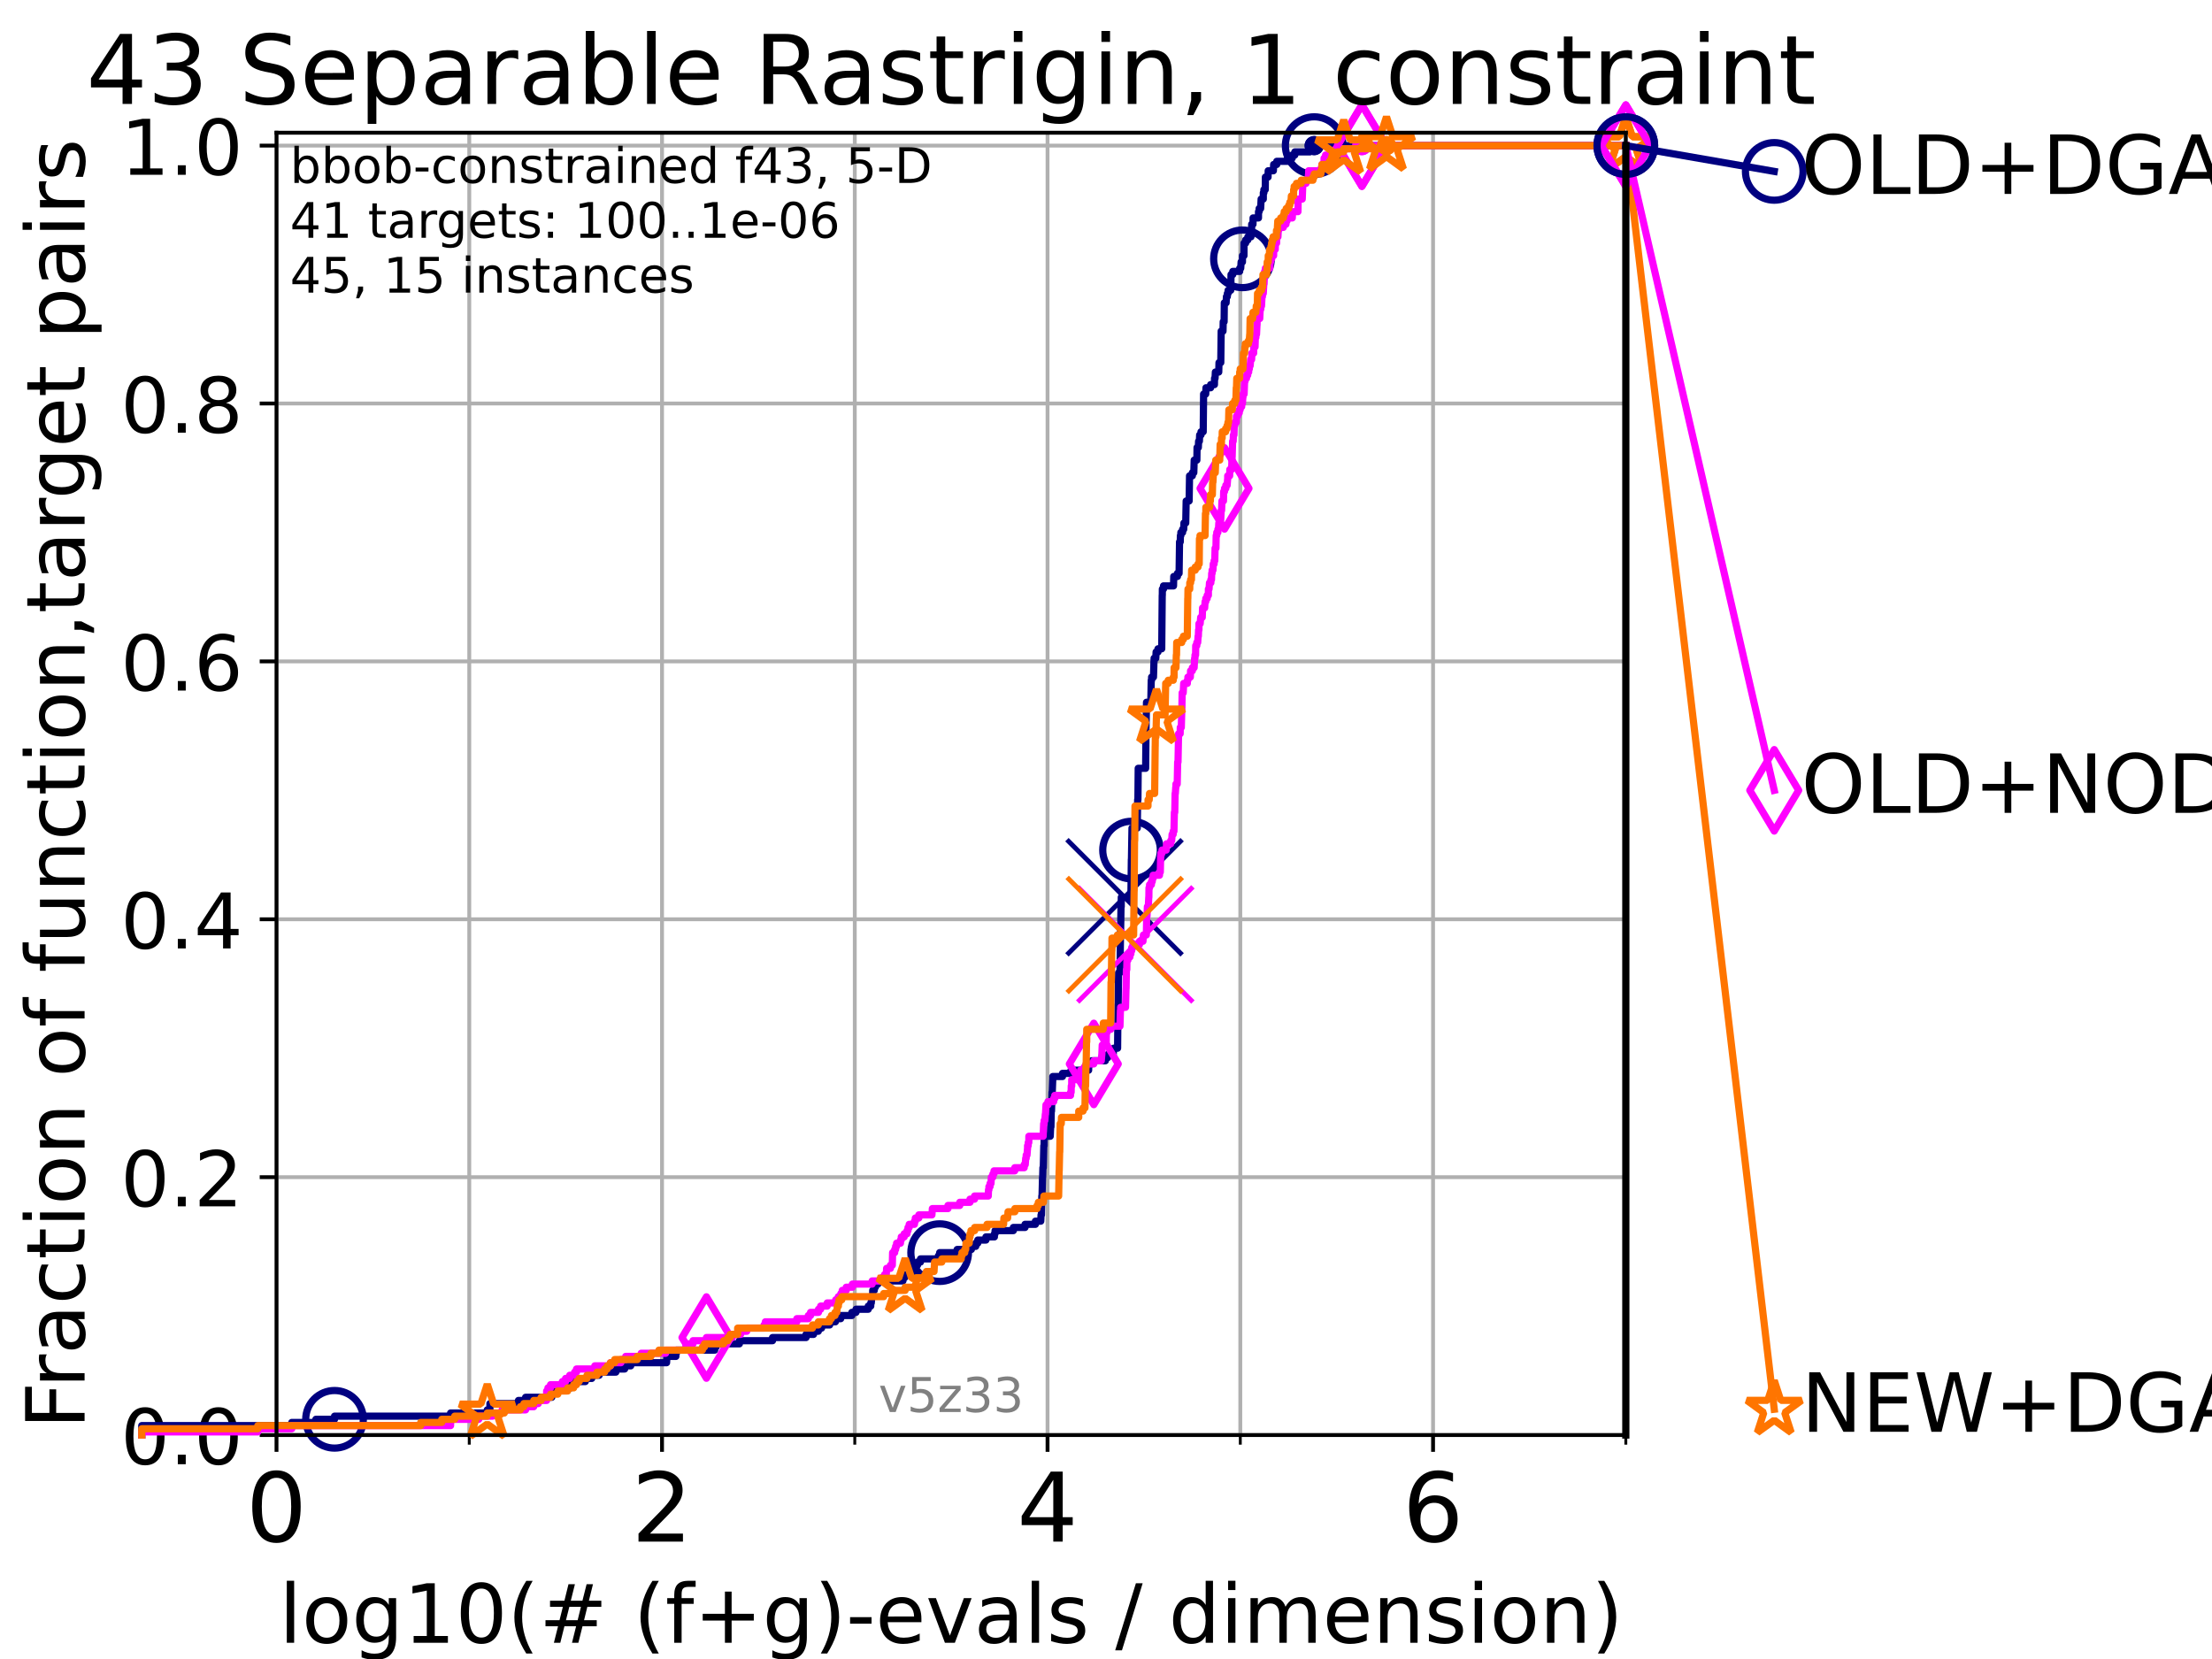 <?xml version="1.0" encoding="utf-8" standalone="no"?>
<!DOCTYPE svg PUBLIC "-//W3C//DTD SVG 1.1//EN"
  "http://www.w3.org/Graphics/SVG/1.1/DTD/svg11.dtd">
<!-- Created with matplotlib (https://matplotlib.org/) -->
<svg height="345.6pt" version="1.1" viewBox="0 0 460.8 345.6" width="460.8pt" xmlns="http://www.w3.org/2000/svg" xmlns:xlink="http://www.w3.org/1999/xlink">
 <defs>
  <style type="text/css">*{stroke-linecap:butt;stroke-linejoin:round;}</style>
 </defs>
 <g id="figure_1">
  <g id="patch_1">
   <path d="M 0 345.6 
L 460.8 345.6 
L 460.8 0 
L 0 0 
z
" style="fill:#ffffff;"/>
  </g>
  <g id="axes_1">
   <g id="patch_2">
    <path d="M 57.6 298.944 
L 338.688 298.944 
L 338.688 27.648 
L 57.6 27.648 
z
" style="fill:#ffffff;"/>
   </g>
   <g id="matplotlib.axis_1">
    <g id="xtick_1">
     <g id="line2d_1">
      <path clip-path="url(#p1fcacbc9f3)" d="M 57.6 298.944 
L 57.6 27.648 
" style="fill:none;stroke:#b0b0b0;stroke-linecap:square;stroke-width:0.8;"/>
     </g>
     <g id="line2d_2">
      <defs>
       <path d="M 0 0 
L 0 3.5 
" id="m5bb72a30fe" style="stroke:#000000;stroke-width:0.8;"/>
      </defs>
      <g>
       <use style="stroke:#000000;stroke-width:0.8;" x="57.6" xlink:href="#m5bb72a30fe" y="298.944"/>
      </g>
     </g>
     <g id="text_1">
      <!-- 0 -->
      <g transform="translate(51.237 321.141)scale(0.2 -0.2)">
       <defs>
        <path d="M 31.781 66.406 
Q 24.172 66.406 20.328 58.906 
Q 16.5 51.422 16.5 36.375 
Q 16.5 21.391 20.328 13.891 
Q 24.172 6.391 31.781 6.391 
Q 39.453 6.391 43.281 13.891 
Q 47.125 21.391 47.125 36.375 
Q 47.125 51.422 43.281 58.906 
Q 39.453 66.406 31.781 66.406 
z
M 31.781 74.219 
Q 44.047 74.219 50.516 64.516 
Q 56.984 54.828 56.984 36.375 
Q 56.984 17.969 50.516 8.266 
Q 44.047 -1.422 31.781 -1.422 
Q 19.531 -1.422 13.062 8.266 
Q 6.594 17.969 6.594 36.375 
Q 6.594 54.828 13.062 64.516 
Q 19.531 74.219 31.781 74.219 
z
" id="DejaVuSans-48"/>
       </defs>
       <use xlink:href="#DejaVuSans-48"/>
      </g>
     </g>
    </g>
    <g id="xtick_2">
     <g id="line2d_3">
      <path clip-path="url(#p1fcacbc9f3)" d="M 137.911 298.944 
L 137.911 27.648 
" style="fill:none;stroke:#b0b0b0;stroke-linecap:square;stroke-width:0.8;"/>
     </g>
     <g id="line2d_4">
      <g>
       <use style="stroke:#000000;stroke-width:0.8;" x="137.911" xlink:href="#m5bb72a30fe" y="298.944"/>
      </g>
     </g>
     <g id="text_2">
      <!-- 2 -->
      <g transform="translate(131.548 321.141)scale(0.2 -0.2)">
       <defs>
        <path d="M 19.188 8.297 
L 53.609 8.297 
L 53.609 0 
L 7.328 0 
L 7.328 8.297 
Q 12.938 14.109 22.625 23.891 
Q 32.328 33.688 34.812 36.531 
Q 39.547 41.844 41.422 45.531 
Q 43.312 49.219 43.312 52.781 
Q 43.312 58.594 39.234 62.25 
Q 35.156 65.922 28.609 65.922 
Q 23.969 65.922 18.812 64.312 
Q 13.672 62.703 7.812 59.422 
L 7.812 69.391 
Q 13.766 71.781 18.938 73 
Q 24.125 74.219 28.422 74.219 
Q 39.75 74.219 46.484 68.547 
Q 53.219 62.891 53.219 53.422 
Q 53.219 48.922 51.531 44.891 
Q 49.859 40.875 45.406 35.406 
Q 44.188 33.984 37.641 27.219 
Q 31.109 20.453 19.188 8.297 
z
" id="DejaVuSans-50"/>
       </defs>
       <use xlink:href="#DejaVuSans-50"/>
      </g>
     </g>
    </g>
    <g id="xtick_3">
     <g id="line2d_5">
      <path clip-path="url(#p1fcacbc9f3)" d="M 218.222 298.944 
L 218.222 27.648 
" style="fill:none;stroke:#b0b0b0;stroke-linecap:square;stroke-width:0.8;"/>
     </g>
     <g id="line2d_6">
      <g>
       <use style="stroke:#000000;stroke-width:0.8;" x="218.222" xlink:href="#m5bb72a30fe" y="298.944"/>
      </g>
     </g>
     <g id="text_3">
      <!-- 4 -->
      <g transform="translate(211.859 321.141)scale(0.2 -0.2)">
       <defs>
        <path d="M 37.797 64.312 
L 12.891 25.391 
L 37.797 25.391 
z
M 35.203 72.906 
L 47.609 72.906 
L 47.609 25.391 
L 58.016 25.391 
L 58.016 17.188 
L 47.609 17.188 
L 47.609 0 
L 37.797 0 
L 37.797 17.188 
L 4.891 17.188 
L 4.891 26.703 
z
" id="DejaVuSans-52"/>
       </defs>
       <use xlink:href="#DejaVuSans-52"/>
      </g>
     </g>
    </g>
    <g id="xtick_4">
     <g id="line2d_7">
      <path clip-path="url(#p1fcacbc9f3)" d="M 298.533 298.944 
L 298.533 27.648 
" style="fill:none;stroke:#b0b0b0;stroke-linecap:square;stroke-width:0.8;"/>
     </g>
     <g id="line2d_8">
      <g>
       <use style="stroke:#000000;stroke-width:0.8;" x="298.533" xlink:href="#m5bb72a30fe" y="298.944"/>
      </g>
     </g>
     <g id="text_4">
      <!-- 6 -->
      <g transform="translate(292.17 321.141)scale(0.2 -0.2)">
       <defs>
        <path d="M 33.016 40.375 
Q 26.375 40.375 22.484 35.828 
Q 18.609 31.297 18.609 23.391 
Q 18.609 15.531 22.484 10.953 
Q 26.375 6.391 33.016 6.391 
Q 39.656 6.391 43.531 10.953 
Q 47.406 15.531 47.406 23.391 
Q 47.406 31.297 43.531 35.828 
Q 39.656 40.375 33.016 40.375 
z
M 52.594 71.297 
L 52.594 62.312 
Q 48.875 64.062 45.094 64.984 
Q 41.312 65.922 37.594 65.922 
Q 27.828 65.922 22.672 59.328 
Q 17.531 52.734 16.797 39.406 
Q 19.672 43.656 24.016 45.922 
Q 28.375 48.188 33.594 48.188 
Q 44.578 48.188 50.953 41.516 
Q 57.328 34.859 57.328 23.391 
Q 57.328 12.156 50.688 5.359 
Q 44.047 -1.422 33.016 -1.422 
Q 20.359 -1.422 13.672 8.266 
Q 6.984 17.969 6.984 36.375 
Q 6.984 53.656 15.188 63.938 
Q 23.391 74.219 37.203 74.219 
Q 40.922 74.219 44.703 73.484 
Q 48.484 72.75 52.594 71.297 
z
" id="DejaVuSans-54"/>
       </defs>
       <use xlink:href="#DejaVuSans-54"/>
      </g>
     </g>
    </g>
    <g id="xtick_5">
     <g id="line2d_9">
      <path clip-path="url(#p1fcacbc9f3)" d="M 97.755 298.944 
L 97.755 27.648 
" style="fill:none;stroke:#b0b0b0;stroke-linecap:square;stroke-width:0.8;"/>
     </g>
     <g id="line2d_10">
      <defs>
       <path d="M 0 0 
L 0 2 
" id="m63c4ba3cb6" style="stroke:#000000;stroke-width:0.6;"/>
      </defs>
      <g>
       <use style="stroke:#000000;stroke-width:0.6;" x="97.755" xlink:href="#m63c4ba3cb6" y="298.944"/>
      </g>
     </g>
    </g>
    <g id="xtick_6">
     <g id="line2d_11">
      <path clip-path="url(#p1fcacbc9f3)" d="M 178.066 298.944 
L 178.066 27.648 
" style="fill:none;stroke:#b0b0b0;stroke-linecap:square;stroke-width:0.8;"/>
     </g>
     <g id="line2d_12">
      <g>
       <use style="stroke:#000000;stroke-width:0.6;" x="178.066" xlink:href="#m63c4ba3cb6" y="298.944"/>
      </g>
     </g>
    </g>
    <g id="xtick_7">
     <g id="line2d_13">
      <path clip-path="url(#p1fcacbc9f3)" d="M 258.377 298.944 
L 258.377 27.648 
" style="fill:none;stroke:#b0b0b0;stroke-linecap:square;stroke-width:0.8;"/>
     </g>
     <g id="line2d_14">
      <g>
       <use style="stroke:#000000;stroke-width:0.6;" x="258.377" xlink:href="#m63c4ba3cb6" y="298.944"/>
      </g>
     </g>
    </g>
    <g id="xtick_8">
     <g id="line2d_15">
      <path clip-path="url(#p1fcacbc9f3)" d="M 338.688 298.944 
L 338.688 27.648 
" style="fill:none;stroke:#b0b0b0;stroke-linecap:square;stroke-width:0.8;"/>
     </g>
     <g id="line2d_16">
      <g>
       <use style="stroke:#000000;stroke-width:0.6;" x="338.688" xlink:href="#m63c4ba3cb6" y="298.944"/>
      </g>
     </g>
    </g>
    <g id="text_5">
     <!-- log10(# (f+g)-evals / dimension) -->
     <g transform="translate(58.145 342.218)scale(0.17 -0.17)">
      <defs>
       <path d="M 9.422 75.984 
L 18.406 75.984 
L 18.406 0 
L 9.422 0 
z
" id="DejaVuSans-108"/>
       <path d="M 30.609 48.391 
Q 23.391 48.391 19.188 42.75 
Q 14.984 37.109 14.984 27.297 
Q 14.984 17.484 19.156 11.844 
Q 23.344 6.203 30.609 6.203 
Q 37.797 6.203 41.984 11.859 
Q 46.188 17.531 46.188 27.297 
Q 46.188 37.016 41.984 42.703 
Q 37.797 48.391 30.609 48.391 
z
M 30.609 56 
Q 42.328 56 49.016 48.375 
Q 55.719 40.766 55.719 27.297 
Q 55.719 13.875 49.016 6.219 
Q 42.328 -1.422 30.609 -1.422 
Q 18.844 -1.422 12.172 6.219 
Q 5.516 13.875 5.516 27.297 
Q 5.516 40.766 12.172 48.375 
Q 18.844 56 30.609 56 
z
" id="DejaVuSans-111"/>
       <path d="M 45.406 27.984 
Q 45.406 37.75 41.375 43.109 
Q 37.359 48.484 30.078 48.484 
Q 22.859 48.484 18.828 43.109 
Q 14.797 37.75 14.797 27.984 
Q 14.797 18.266 18.828 12.891 
Q 22.859 7.516 30.078 7.516 
Q 37.359 7.516 41.375 12.891 
Q 45.406 18.266 45.406 27.984 
z
M 54.391 6.781 
Q 54.391 -7.172 48.188 -13.984 
Q 42 -20.797 29.203 -20.797 
Q 24.469 -20.797 20.266 -20.094 
Q 16.062 -19.391 12.109 -17.922 
L 12.109 -9.188 
Q 16.062 -11.328 19.922 -12.344 
Q 23.781 -13.375 27.781 -13.375 
Q 36.625 -13.375 41.016 -8.766 
Q 45.406 -4.156 45.406 5.172 
L 45.406 9.625 
Q 42.625 4.781 38.281 2.391 
Q 33.938 0 27.875 0 
Q 17.828 0 11.672 7.656 
Q 5.516 15.328 5.516 27.984 
Q 5.516 40.672 11.672 48.328 
Q 17.828 56 27.875 56 
Q 33.938 56 38.281 53.609 
Q 42.625 51.219 45.406 46.391 
L 45.406 54.688 
L 54.391 54.688 
z
" id="DejaVuSans-103"/>
       <path d="M 12.406 8.297 
L 28.516 8.297 
L 28.516 63.922 
L 10.984 60.406 
L 10.984 69.391 
L 28.422 72.906 
L 38.281 72.906 
L 38.281 8.297 
L 54.391 8.297 
L 54.391 0 
L 12.406 0 
z
" id="DejaVuSans-49"/>
       <path d="M 31 75.875 
Q 24.469 64.656 21.281 53.656 
Q 18.109 42.672 18.109 31.391 
Q 18.109 20.125 21.312 9.062 
Q 24.516 -2 31 -13.188 
L 23.188 -13.188 
Q 15.875 -1.703 12.234 9.375 
Q 8.594 20.453 8.594 31.391 
Q 8.594 42.281 12.203 53.312 
Q 15.828 64.359 23.188 75.875 
z
" id="DejaVuSans-40"/>
       <path d="M 51.125 44 
L 36.922 44 
L 32.812 27.688 
L 47.125 27.688 
z
M 43.797 71.781 
L 38.719 51.516 
L 52.984 51.516 
L 58.109 71.781 
L 65.922 71.781 
L 60.891 51.516 
L 76.125 51.516 
L 76.125 44 
L 58.984 44 
L 54.984 27.688 
L 70.516 27.688 
L 70.516 20.219 
L 53.078 20.219 
L 48 0 
L 40.188 0 
L 45.219 20.219 
L 30.906 20.219 
L 25.875 0 
L 18.016 0 
L 23.094 20.219 
L 7.719 20.219 
L 7.719 27.688 
L 24.906 27.688 
L 29 44 
L 13.281 44 
L 13.281 51.516 
L 30.906 51.516 
L 35.891 71.781 
z
" id="DejaVuSans-35"/>
       <path id="DejaVuSans-32"/>
       <path d="M 37.109 75.984 
L 37.109 68.5 
L 28.516 68.5 
Q 23.688 68.5 21.797 66.547 
Q 19.922 64.594 19.922 59.516 
L 19.922 54.688 
L 34.719 54.688 
L 34.719 47.703 
L 19.922 47.703 
L 19.922 0 
L 10.891 0 
L 10.891 47.703 
L 2.297 47.703 
L 2.297 54.688 
L 10.891 54.688 
L 10.891 58.5 
Q 10.891 67.625 15.141 71.797 
Q 19.391 75.984 28.609 75.984 
z
" id="DejaVuSans-102"/>
       <path d="M 46 62.703 
L 46 35.5 
L 73.188 35.5 
L 73.188 27.203 
L 46 27.203 
L 46 0 
L 37.797 0 
L 37.797 27.203 
L 10.594 27.203 
L 10.594 35.5 
L 37.797 35.5 
L 37.797 62.703 
z
" id="DejaVuSans-43"/>
       <path d="M 8.016 75.875 
L 15.828 75.875 
Q 23.141 64.359 26.781 53.312 
Q 30.422 42.281 30.422 31.391 
Q 30.422 20.453 26.781 9.375 
Q 23.141 -1.703 15.828 -13.188 
L 8.016 -13.188 
Q 14.5 -2 17.703 9.062 
Q 20.906 20.125 20.906 31.391 
Q 20.906 42.672 17.703 53.656 
Q 14.5 64.656 8.016 75.875 
z
" id="DejaVuSans-41"/>
       <path d="M 4.891 31.391 
L 31.203 31.391 
L 31.203 23.391 
L 4.891 23.391 
z
" id="DejaVuSans-45"/>
       <path d="M 56.203 29.594 
L 56.203 25.203 
L 14.891 25.203 
Q 15.484 15.922 20.484 11.062 
Q 25.484 6.203 34.422 6.203 
Q 39.594 6.203 44.453 7.469 
Q 49.312 8.734 54.109 11.281 
L 54.109 2.781 
Q 49.266 0.734 44.188 -0.344 
Q 39.109 -1.422 33.891 -1.422 
Q 20.797 -1.422 13.156 6.188 
Q 5.516 13.812 5.516 26.812 
Q 5.516 40.234 12.766 48.109 
Q 20.016 56 32.328 56 
Q 43.359 56 49.781 48.891 
Q 56.203 41.797 56.203 29.594 
z
M 47.219 32.234 
Q 47.125 39.594 43.094 43.984 
Q 39.062 48.391 32.422 48.391 
Q 24.906 48.391 20.391 44.141 
Q 15.875 39.891 15.188 32.172 
z
" id="DejaVuSans-101"/>
       <path d="M 2.984 54.688 
L 12.5 54.688 
L 29.594 8.797 
L 46.688 54.688 
L 56.203 54.688 
L 35.688 0 
L 23.484 0 
z
" id="DejaVuSans-118"/>
       <path d="M 34.281 27.484 
Q 23.391 27.484 19.188 25 
Q 14.984 22.516 14.984 16.5 
Q 14.984 11.719 18.141 8.906 
Q 21.297 6.109 26.703 6.109 
Q 34.188 6.109 38.703 11.406 
Q 43.219 16.703 43.219 25.484 
L 43.219 27.484 
z
M 52.203 31.203 
L 52.203 0 
L 43.219 0 
L 43.219 8.297 
Q 40.141 3.328 35.547 0.953 
Q 30.953 -1.422 24.312 -1.422 
Q 15.922 -1.422 10.953 3.297 
Q 6 8.016 6 15.922 
Q 6 25.141 12.172 29.828 
Q 18.359 34.516 30.609 34.516 
L 43.219 34.516 
L 43.219 35.406 
Q 43.219 41.609 39.141 45 
Q 35.062 48.391 27.688 48.391 
Q 23 48.391 18.547 47.266 
Q 14.109 46.141 10.016 43.891 
L 10.016 52.203 
Q 14.938 54.109 19.578 55.047 
Q 24.219 56 28.609 56 
Q 40.484 56 46.344 49.844 
Q 52.203 43.703 52.203 31.203 
z
" id="DejaVuSans-97"/>
       <path d="M 44.281 53.078 
L 44.281 44.578 
Q 40.484 46.531 36.375 47.5 
Q 32.281 48.484 27.875 48.484 
Q 21.188 48.484 17.844 46.438 
Q 14.5 44.391 14.5 40.281 
Q 14.5 37.156 16.891 35.375 
Q 19.281 33.594 26.516 31.984 
L 29.594 31.297 
Q 39.156 29.25 43.188 25.516 
Q 47.219 21.781 47.219 15.094 
Q 47.219 7.469 41.188 3.016 
Q 35.156 -1.422 24.609 -1.422 
Q 20.219 -1.422 15.453 -0.562 
Q 10.688 0.297 5.422 2 
L 5.422 11.281 
Q 10.406 8.688 15.234 7.391 
Q 20.062 6.109 24.812 6.109 
Q 31.156 6.109 34.562 8.281 
Q 37.984 10.453 37.984 14.406 
Q 37.984 18.062 35.516 20.016 
Q 33.062 21.969 24.703 23.781 
L 21.578 24.516 
Q 13.234 26.266 9.516 29.906 
Q 5.812 33.547 5.812 39.891 
Q 5.812 47.609 11.281 51.797 
Q 16.75 56 26.812 56 
Q 31.781 56 36.172 55.266 
Q 40.578 54.547 44.281 53.078 
z
" id="DejaVuSans-115"/>
       <path d="M 25.391 72.906 
L 33.688 72.906 
L 8.297 -9.281 
L 0 -9.281 
z
" id="DejaVuSans-47"/>
       <path d="M 45.406 46.391 
L 45.406 75.984 
L 54.391 75.984 
L 54.391 0 
L 45.406 0 
L 45.406 8.203 
Q 42.578 3.328 38.25 0.953 
Q 33.938 -1.422 27.875 -1.422 
Q 17.969 -1.422 11.734 6.484 
Q 5.516 14.406 5.516 27.297 
Q 5.516 40.188 11.734 48.094 
Q 17.969 56 27.875 56 
Q 33.938 56 38.25 53.625 
Q 42.578 51.266 45.406 46.391 
z
M 14.797 27.297 
Q 14.797 17.391 18.875 11.75 
Q 22.953 6.109 30.078 6.109 
Q 37.203 6.109 41.297 11.75 
Q 45.406 17.391 45.406 27.297 
Q 45.406 37.203 41.297 42.844 
Q 37.203 48.484 30.078 48.484 
Q 22.953 48.484 18.875 42.844 
Q 14.797 37.203 14.797 27.297 
z
" id="DejaVuSans-100"/>
       <path d="M 9.422 54.688 
L 18.406 54.688 
L 18.406 0 
L 9.422 0 
z
M 9.422 75.984 
L 18.406 75.984 
L 18.406 64.594 
L 9.422 64.594 
z
" id="DejaVuSans-105"/>
       <path d="M 52 44.188 
Q 55.375 50.25 60.062 53.125 
Q 64.75 56 71.094 56 
Q 79.641 56 84.281 50.016 
Q 88.922 44.047 88.922 33.016 
L 88.922 0 
L 79.891 0 
L 79.891 32.719 
Q 79.891 40.578 77.094 44.375 
Q 74.312 48.188 68.609 48.188 
Q 61.625 48.188 57.562 43.547 
Q 53.516 38.922 53.516 30.906 
L 53.516 0 
L 44.484 0 
L 44.484 32.719 
Q 44.484 40.625 41.703 44.406 
Q 38.922 48.188 33.109 48.188 
Q 26.219 48.188 22.156 43.531 
Q 18.109 38.875 18.109 30.906 
L 18.109 0 
L 9.078 0 
L 9.078 54.688 
L 18.109 54.688 
L 18.109 46.188 
Q 21.188 51.219 25.484 53.609 
Q 29.781 56 35.688 56 
Q 41.656 56 45.828 52.969 
Q 50 49.953 52 44.188 
z
" id="DejaVuSans-109"/>
       <path d="M 54.891 33.016 
L 54.891 0 
L 45.906 0 
L 45.906 32.719 
Q 45.906 40.484 42.875 44.328 
Q 39.844 48.188 33.797 48.188 
Q 26.516 48.188 22.312 43.547 
Q 18.109 38.922 18.109 30.906 
L 18.109 0 
L 9.078 0 
L 9.078 54.688 
L 18.109 54.688 
L 18.109 46.188 
Q 21.344 51.125 25.703 53.562 
Q 30.078 56 35.797 56 
Q 45.219 56 50.047 50.172 
Q 54.891 44.344 54.891 33.016 
z
" id="DejaVuSans-110"/>
      </defs>
      <use xlink:href="#DejaVuSans-108"/>
      <use x="27.783" xlink:href="#DejaVuSans-111"/>
      <use x="88.965" xlink:href="#DejaVuSans-103"/>
      <use x="152.441" xlink:href="#DejaVuSans-49"/>
      <use x="216.064" xlink:href="#DejaVuSans-48"/>
      <use x="279.688" xlink:href="#DejaVuSans-40"/>
      <use x="318.701" xlink:href="#DejaVuSans-35"/>
      <use x="402.49" xlink:href="#DejaVuSans-32"/>
      <use x="434.277" xlink:href="#DejaVuSans-40"/>
      <use x="473.291" xlink:href="#DejaVuSans-102"/>
      <use x="508.496" xlink:href="#DejaVuSans-43"/>
      <use x="592.285" xlink:href="#DejaVuSans-103"/>
      <use x="655.762" xlink:href="#DejaVuSans-41"/>
      <use x="694.775" xlink:href="#DejaVuSans-45"/>
      <use x="730.859" xlink:href="#DejaVuSans-101"/>
      <use x="792.383" xlink:href="#DejaVuSans-118"/>
      <use x="851.562" xlink:href="#DejaVuSans-97"/>
      <use x="912.842" xlink:href="#DejaVuSans-108"/>
      <use x="940.625" xlink:href="#DejaVuSans-115"/>
      <use x="992.725" xlink:href="#DejaVuSans-32"/>
      <use x="1024.512" xlink:href="#DejaVuSans-47"/>
      <use x="1058.203" xlink:href="#DejaVuSans-32"/>
      <use x="1089.99" xlink:href="#DejaVuSans-100"/>
      <use x="1153.467" xlink:href="#DejaVuSans-105"/>
      <use x="1181.25" xlink:href="#DejaVuSans-109"/>
      <use x="1278.662" xlink:href="#DejaVuSans-101"/>
      <use x="1340.186" xlink:href="#DejaVuSans-110"/>
      <use x="1403.564" xlink:href="#DejaVuSans-115"/>
      <use x="1455.664" xlink:href="#DejaVuSans-105"/>
      <use x="1483.447" xlink:href="#DejaVuSans-111"/>
      <use x="1544.629" xlink:href="#DejaVuSans-110"/>
      <use x="1608.008" xlink:href="#DejaVuSans-41"/>
     </g>
    </g>
   </g>
   <g id="matplotlib.axis_2">
    <g id="ytick_1">
     <g id="line2d_17">
      <path clip-path="url(#p1fcacbc9f3)" d="M 57.6 298.944 
L 338.688 298.944 
" style="fill:none;stroke:#b0b0b0;stroke-linecap:square;stroke-width:0.8;"/>
     </g>
     <g id="line2d_18">
      <defs>
       <path d="M 0 0 
L -3.5 0 
" id="mcb8c3758bb" style="stroke:#000000;stroke-width:0.8;"/>
      </defs>
      <g>
       <use style="stroke:#000000;stroke-width:0.8;" x="57.6" xlink:href="#mcb8c3758bb" y="298.944"/>
      </g>
     </g>
     <g id="text_6">
      <!-- 0.0 -->
      <g transform="translate(25.155 305.023)scale(0.16 -0.16)">
       <defs>
        <path d="M 10.688 12.406 
L 21 12.406 
L 21 0 
L 10.688 0 
z
" id="DejaVuSans-46"/>
       </defs>
       <use xlink:href="#DejaVuSans-48"/>
       <use x="63.623" xlink:href="#DejaVuSans-46"/>
       <use x="95.41" xlink:href="#DejaVuSans-48"/>
      </g>
     </g>
    </g>
    <g id="ytick_2">
     <g id="line2d_19">
      <path clip-path="url(#p1fcacbc9f3)" d="M 57.6 245.222 
L 338.688 245.222 
" style="fill:none;stroke:#b0b0b0;stroke-linecap:square;stroke-width:0.8;"/>
     </g>
     <g id="line2d_20">
      <g>
       <use style="stroke:#000000;stroke-width:0.8;" x="57.6" xlink:href="#mcb8c3758bb" y="245.222"/>
      </g>
     </g>
     <g id="text_7">
      <!-- 0.2 -->
      <g transform="translate(25.155 251.301)scale(0.16 -0.16)">
       <use xlink:href="#DejaVuSans-48"/>
       <use x="63.623" xlink:href="#DejaVuSans-46"/>
       <use x="95.41" xlink:href="#DejaVuSans-50"/>
      </g>
     </g>
    </g>
    <g id="ytick_3">
     <g id="line2d_21">
      <path clip-path="url(#p1fcacbc9f3)" d="M 57.6 191.5 
L 338.688 191.5 
" style="fill:none;stroke:#b0b0b0;stroke-linecap:square;stroke-width:0.8;"/>
     </g>
     <g id="line2d_22">
      <g>
       <use style="stroke:#000000;stroke-width:0.8;" x="57.6" xlink:href="#mcb8c3758bb" y="191.5"/>
      </g>
     </g>
     <g id="text_8">
      <!-- 0.4 -->
      <g transform="translate(25.155 197.579)scale(0.16 -0.16)">
       <use xlink:href="#DejaVuSans-48"/>
       <use x="63.623" xlink:href="#DejaVuSans-46"/>
       <use x="95.41" xlink:href="#DejaVuSans-52"/>
      </g>
     </g>
    </g>
    <g id="ytick_4">
     <g id="line2d_23">
      <path clip-path="url(#p1fcacbc9f3)" d="M 57.6 137.778 
L 338.688 137.778 
" style="fill:none;stroke:#b0b0b0;stroke-linecap:square;stroke-width:0.8;"/>
     </g>
     <g id="line2d_24">
      <g>
       <use style="stroke:#000000;stroke-width:0.8;" x="57.6" xlink:href="#mcb8c3758bb" y="137.778"/>
      </g>
     </g>
     <g id="text_9">
      <!-- 0.6 -->
      <g transform="translate(25.155 143.857)scale(0.16 -0.16)">
       <use xlink:href="#DejaVuSans-48"/>
       <use x="63.623" xlink:href="#DejaVuSans-46"/>
       <use x="95.41" xlink:href="#DejaVuSans-54"/>
      </g>
     </g>
    </g>
    <g id="ytick_5">
     <g id="line2d_25">
      <path clip-path="url(#p1fcacbc9f3)" d="M 57.6 84.056 
L 338.688 84.056 
" style="fill:none;stroke:#b0b0b0;stroke-linecap:square;stroke-width:0.8;"/>
     </g>
     <g id="line2d_26">
      <g>
       <use style="stroke:#000000;stroke-width:0.8;" x="57.6" xlink:href="#mcb8c3758bb" y="84.056"/>
      </g>
     </g>
     <g id="text_10">
      <!-- 0.8 -->
      <g transform="translate(25.155 90.135)scale(0.16 -0.16)">
       <defs>
        <path d="M 31.781 34.625 
Q 24.75 34.625 20.719 30.859 
Q 16.703 27.094 16.703 20.516 
Q 16.703 13.922 20.719 10.156 
Q 24.75 6.391 31.781 6.391 
Q 38.812 6.391 42.859 10.172 
Q 46.922 13.969 46.922 20.516 
Q 46.922 27.094 42.891 30.859 
Q 38.875 34.625 31.781 34.625 
z
M 21.922 38.812 
Q 15.578 40.375 12.031 44.719 
Q 8.5 49.078 8.5 55.328 
Q 8.5 64.062 14.719 69.141 
Q 20.953 74.219 31.781 74.219 
Q 42.672 74.219 48.875 69.141 
Q 55.078 64.062 55.078 55.328 
Q 55.078 49.078 51.531 44.719 
Q 48 40.375 41.703 38.812 
Q 48.828 37.156 52.797 32.312 
Q 56.781 27.484 56.781 20.516 
Q 56.781 9.906 50.312 4.234 
Q 43.844 -1.422 31.781 -1.422 
Q 19.734 -1.422 13.25 4.234 
Q 6.781 9.906 6.781 20.516 
Q 6.781 27.484 10.781 32.312 
Q 14.797 37.156 21.922 38.812 
z
M 18.312 54.391 
Q 18.312 48.734 21.844 45.562 
Q 25.391 42.391 31.781 42.391 
Q 38.141 42.391 41.719 45.562 
Q 45.312 48.734 45.312 54.391 
Q 45.312 60.062 41.719 63.234 
Q 38.141 66.406 31.781 66.406 
Q 25.391 66.406 21.844 63.234 
Q 18.312 60.062 18.312 54.391 
z
" id="DejaVuSans-56"/>
       </defs>
       <use xlink:href="#DejaVuSans-48"/>
       <use x="63.623" xlink:href="#DejaVuSans-46"/>
       <use x="95.41" xlink:href="#DejaVuSans-56"/>
      </g>
     </g>
    </g>
    <g id="ytick_6">
     <g id="line2d_27">
      <path clip-path="url(#p1fcacbc9f3)" d="M 57.6 30.334 
L 338.688 30.334 
" style="fill:none;stroke:#b0b0b0;stroke-linecap:square;stroke-width:0.8;"/>
     </g>
     <g id="line2d_28">
      <g>
       <use style="stroke:#000000;stroke-width:0.8;" x="57.6" xlink:href="#mcb8c3758bb" y="30.334"/>
      </g>
     </g>
     <g id="text_11">
      <!-- 1.0 -->
      <g transform="translate(25.155 36.413)scale(0.16 -0.16)">
       <use xlink:href="#DejaVuSans-49"/>
       <use x="63.623" xlink:href="#DejaVuSans-46"/>
       <use x="95.41" xlink:href="#DejaVuSans-48"/>
      </g>
     </g>
    </g>
    <g id="text_12">
     <!-- Fraction of function,target pairs -->
     <g transform="translate(17.62 297.681)rotate(-90)scale(0.17 -0.17)">
      <defs>
       <path d="M 9.812 72.906 
L 51.703 72.906 
L 51.703 64.594 
L 19.672 64.594 
L 19.672 43.109 
L 48.578 43.109 
L 48.578 34.812 
L 19.672 34.812 
L 19.672 0 
L 9.812 0 
z
" id="DejaVuSans-70"/>
       <path d="M 41.109 46.297 
Q 39.594 47.172 37.812 47.578 
Q 36.031 48 33.891 48 
Q 26.266 48 22.188 43.047 
Q 18.109 38.094 18.109 28.812 
L 18.109 0 
L 9.078 0 
L 9.078 54.688 
L 18.109 54.688 
L 18.109 46.188 
Q 20.953 51.172 25.484 53.578 
Q 30.031 56 36.531 56 
Q 37.453 56 38.578 55.875 
Q 39.703 55.766 41.062 55.516 
z
" id="DejaVuSans-114"/>
       <path d="M 48.781 52.594 
L 48.781 44.188 
Q 44.969 46.297 41.141 47.344 
Q 37.312 48.391 33.406 48.391 
Q 24.656 48.391 19.812 42.844 
Q 14.984 37.312 14.984 27.297 
Q 14.984 17.281 19.812 11.734 
Q 24.656 6.203 33.406 6.203 
Q 37.312 6.203 41.141 7.25 
Q 44.969 8.297 48.781 10.406 
L 48.781 2.094 
Q 45.016 0.344 40.984 -0.531 
Q 36.969 -1.422 32.422 -1.422 
Q 20.062 -1.422 12.781 6.344 
Q 5.516 14.109 5.516 27.297 
Q 5.516 40.672 12.859 48.328 
Q 20.219 56 33.016 56 
Q 37.156 56 41.109 55.141 
Q 45.062 54.297 48.781 52.594 
z
" id="DejaVuSans-99"/>
       <path d="M 18.312 70.219 
L 18.312 54.688 
L 36.812 54.688 
L 36.812 47.703 
L 18.312 47.703 
L 18.312 18.016 
Q 18.312 11.328 20.141 9.422 
Q 21.969 7.516 27.594 7.516 
L 36.812 7.516 
L 36.812 0 
L 27.594 0 
Q 17.188 0 13.234 3.875 
Q 9.281 7.766 9.281 18.016 
L 9.281 47.703 
L 2.688 47.703 
L 2.688 54.688 
L 9.281 54.688 
L 9.281 70.219 
z
" id="DejaVuSans-116"/>
       <path d="M 8.5 21.578 
L 8.5 54.688 
L 17.484 54.688 
L 17.484 21.922 
Q 17.484 14.156 20.5 10.266 
Q 23.531 6.391 29.594 6.391 
Q 36.859 6.391 41.078 11.031 
Q 45.312 15.672 45.312 23.688 
L 45.312 54.688 
L 54.297 54.688 
L 54.297 0 
L 45.312 0 
L 45.312 8.406 
Q 42.047 3.422 37.719 1 
Q 33.406 -1.422 27.688 -1.422 
Q 18.266 -1.422 13.375 4.438 
Q 8.5 10.297 8.5 21.578 
z
M 31.109 56 
z
" id="DejaVuSans-117"/>
       <path d="M 11.719 12.406 
L 22.016 12.406 
L 22.016 4 
L 14.016 -11.625 
L 7.719 -11.625 
L 11.719 4 
z
" id="DejaVuSans-44"/>
       <path d="M 18.109 8.203 
L 18.109 -20.797 
L 9.078 -20.797 
L 9.078 54.688 
L 18.109 54.688 
L 18.109 46.391 
Q 20.953 51.266 25.266 53.625 
Q 29.594 56 35.594 56 
Q 45.562 56 51.781 48.094 
Q 58.016 40.188 58.016 27.297 
Q 58.016 14.406 51.781 6.484 
Q 45.562 -1.422 35.594 -1.422 
Q 29.594 -1.422 25.266 0.953 
Q 20.953 3.328 18.109 8.203 
z
M 48.688 27.297 
Q 48.688 37.203 44.609 42.844 
Q 40.531 48.484 33.406 48.484 
Q 26.266 48.484 22.188 42.844 
Q 18.109 37.203 18.109 27.297 
Q 18.109 17.391 22.188 11.75 
Q 26.266 6.109 33.406 6.109 
Q 40.531 6.109 44.609 11.75 
Q 48.688 17.391 48.688 27.297 
z
" id="DejaVuSans-112"/>
      </defs>
      <use xlink:href="#DejaVuSans-70"/>
      <use x="50.27" xlink:href="#DejaVuSans-114"/>
      <use x="91.383" xlink:href="#DejaVuSans-97"/>
      <use x="152.662" xlink:href="#DejaVuSans-99"/>
      <use x="207.643" xlink:href="#DejaVuSans-116"/>
      <use x="246.852" xlink:href="#DejaVuSans-105"/>
      <use x="274.635" xlink:href="#DejaVuSans-111"/>
      <use x="335.816" xlink:href="#DejaVuSans-110"/>
      <use x="399.195" xlink:href="#DejaVuSans-32"/>
      <use x="430.982" xlink:href="#DejaVuSans-111"/>
      <use x="492.164" xlink:href="#DejaVuSans-102"/>
      <use x="527.369" xlink:href="#DejaVuSans-32"/>
      <use x="559.156" xlink:href="#DejaVuSans-102"/>
      <use x="594.361" xlink:href="#DejaVuSans-117"/>
      <use x="657.74" xlink:href="#DejaVuSans-110"/>
      <use x="721.119" xlink:href="#DejaVuSans-99"/>
      <use x="776.1" xlink:href="#DejaVuSans-116"/>
      <use x="815.309" xlink:href="#DejaVuSans-105"/>
      <use x="843.092" xlink:href="#DejaVuSans-111"/>
      <use x="904.273" xlink:href="#DejaVuSans-110"/>
      <use x="967.652" xlink:href="#DejaVuSans-44"/>
      <use x="999.439" xlink:href="#DejaVuSans-116"/>
      <use x="1038.648" xlink:href="#DejaVuSans-97"/>
      <use x="1099.928" xlink:href="#DejaVuSans-114"/>
      <use x="1139.291" xlink:href="#DejaVuSans-103"/>
      <use x="1202.768" xlink:href="#DejaVuSans-101"/>
      <use x="1264.291" xlink:href="#DejaVuSans-116"/>
      <use x="1303.5" xlink:href="#DejaVuSans-32"/>
      <use x="1335.287" xlink:href="#DejaVuSans-112"/>
      <use x="1398.764" xlink:href="#DejaVuSans-97"/>
      <use x="1460.043" xlink:href="#DejaVuSans-105"/>
      <use x="1487.826" xlink:href="#DejaVuSans-114"/>
      <use x="1528.939" xlink:href="#DejaVuSans-115"/>
     </g>
    </g>
   </g>
   <g id="line2d_29">
    <defs>
     <path d="M 0 1.5 
C 0.398 1.5 0.779 1.342 1.061 1.061 
C 1.342 0.779 1.5 0.398 1.5 0 
C 1.5 -0.398 1.342 -0.779 1.061 -1.061 
C 0.779 -1.342 0.398 -1.5 0 -1.5 
C -0.398 -1.5 -0.779 -1.342 -1.061 -1.061 
C -1.342 -0.779 -1.5 -0.398 -1.5 0 
C -1.5 0.398 -1.342 0.779 -1.061 1.061 
C -0.779 1.342 -0.398 1.5 0 1.5 
z
" id="mc829832682" style="stroke:#000080;"/>
    </defs>
    <g>
     <use style="fill:#000080;stroke:#000080;" x="273.769" xlink:href="#mc829832682" y="30.334"/>
     <use style="fill:#000080;stroke:#000080;" x="273.769" xlink:href="#mc829832682" y="30.334"/>
    </g>
   </g>
   <g id="line2d_30">
    <path d="M 29.533 298.944 
L 29.533 296.979 
L 60.78 296.979 
L 60.78 296.323 
L 65.797 296.323 
L 65.797 295.668 
L 69.688 295.668 
L 69.688 295.013 
L 93.864 295.013 
L 93.864 294.358 
L 101.507 294.358 
L 101.507 293.703 
L 102.06 293.703 
L 102.06 292.393 
L 108.006 292.393 
L 108.006 291.737 
L 109.491 291.737 
L 109.491 291.082 
L 114.947 291.082 
L 114.947 290.427 
L 115.206 290.427 
L 115.206 289.772 
L 115.46 289.772 
L 115.46 289.117 
L 118.891 289.117 
L 118.891 287.807 
L 121.931 287.807 
L 121.931 287.151 
L 123.274 287.151 
L 123.274 286.496 
L 124.818 286.496 
L 124.818 285.841 
L 128.291 285.841 
L 128.291 285.186 
L 130.128 285.186 
L 130.128 284.531 
L 131.389 284.531 
L 131.389 283.876 
L 138.861 283.876 
L 138.927 282.565 
L 140.797 282.565 
L 140.797 281.91 
L 140.915 281.91 
L 140.915 281.255 
L 148.883 281.255 
L 148.883 280.6 
L 149.178 280.6 
L 149.178 279.945 
L 154.029 279.945 
L 154.029 279.29 
L 160.933 279.29 
L 160.933 278.634 
L 167.911 278.634 
L 167.911 277.979 
L 169.475 277.979 
L 169.475 277.324 
L 170.473 277.324 
L 170.473 276.669 
L 171.15 276.669 
L 171.15 276.014 
L 172.839 276.014 
L 172.839 275.359 
L 174.03 275.359 
L 174.03 274.704 
L 175.137 274.704 
L 175.137 274.048 
L 177.452 274.048 
L 177.452 273.393 
L 178.319 273.393 
L 178.319 272.738 
L 180.876 272.738 
L 180.876 272.083 
L 181.393 272.083 
L 181.393 271.428 
L 181.505 271.428 
L 181.608 270.118 
L 181.784 270.118 
L 181.804 268.807 
L 182.127 268.807 
L 182.127 268.152 
L 182.363 268.152 
L 182.363 267.497 
L 182.887 267.497 
L 182.887 266.842 
L 188.093 266.842 
L 188.093 266.187 
L 188.439 266.187 
L 188.439 265.532 
L 190.093 265.532 
L 190.093 264.221 
L 190.624 264.221 
L 190.624 263.566 
L 191.136 263.566 
L 191.136 262.911 
L 191.751 262.911 
L 191.751 262.256 
L 195.488 262.256 
L 195.488 261.601 
L 195.748 261.601 
L 195.748 260.946 
L 199.389 260.946 
L 199.389 260.29 
L 202.357 260.29 
L 202.357 259.635 
L 203.268 259.635 
L 203.268 258.98 
L 203.686 258.98 
L 203.686 258.325 
L 205.389 258.325 
L 205.389 257.67 
L 207.151 257.67 
L 207.151 257.015 
L 207.293 257.015 
L 207.293 256.36 
L 211.099 256.36 
L 211.099 255.704 
L 213.531 255.704 
L 213.531 255.049 
L 215.697 255.049 
L 215.697 254.394 
L 216.81 254.394 
L 216.869 253.084 
L 216.955 253.084 
L 217.03 249.153 
L 217.075 249.153 
L 217.179 245.222 
L 217.204 245.222 
L 217.257 243.257 
L 217.335 243.257 
L 217.444 238.671 
L 217.505 238.671 
L 217.515 236.705 
L 218.782 236.705 
L 218.867 234.74 
L 218.931 234.74 
L 218.994 231.464 
L 219.048 231.464 
L 219.149 227.533 
L 219.203 227.533 
L 219.303 224.912 
L 219.316 224.912 
L 219.316 224.257 
L 221.337 224.257 
L 221.337 223.602 
L 223.109 223.602 
L 223.109 222.947 
L 226.78 222.947 
L 226.811 221.637 
L 227.382 221.637 
L 227.382 220.982 
L 230.267 220.982 
L 230.267 220.326 
L 230.76 220.326 
L 230.76 219.671 
L 231.902 219.671 
L 231.996 218.361 
L 232.816 218.361 
L 232.905 209.189 
L 232.93 209.189 
L 233.021 202.638 
L 233.313 202.638 
L 233.418 194.776 
L 233.433 194.776 
L 233.528 188.879 
L 233.573 188.879 
L 233.585 186.914 
L 235.589 186.914 
L 235.681 179.052 
L 235.702 179.052 
L 235.812 172.501 
L 236.914 172.501 
L 236.995 166.604 
L 237.049 166.604 
L 237.11 160.053 
L 238.657 160.053 
L 238.757 150.226 
L 238.77 150.226 
L 238.838 146.295 
L 239.732 146.295 
L 239.824 141.709 
L 239.896 141.709 
L 239.896 141.054 
L 240.289 141.054 
L 240.393 137.778 
L 240.424 137.778 
L 240.424 137.123 
L 240.776 137.123 
L 240.838 135.813 
L 241.23 135.813 
L 241.23 135.157 
L 242.009 135.157 
L 242.111 124.02 
L 242.129 124.02 
L 242.14 122.71 
L 242.376 122.71 
L 242.376 122.055 
L 244.466 122.055 
L 244.515 120.089 
L 245.283 120.089 
L 245.283 119.434 
L 245.625 119.434 
L 245.719 112.883 
L 245.869 112.883 
L 245.896 111.572 
L 245.994 111.572 
L 245.994 110.917 
L 246.357 110.917 
L 246.357 110.262 
L 246.589 110.262 
L 246.637 108.952 
L 247.012 108.952 
L 247.1 104.366 
L 247.716 104.366 
L 247.804 99.124 
L 248.388 99.124 
L 248.388 98.469 
L 248.692 98.469 
L 248.773 95.849 
L 249.328 95.849 
L 249.367 93.228 
L 249.637 93.228 
L 249.689 91.918 
L 249.856 91.918 
L 249.907 90.608 
L 250.19 90.608 
L 250.19 89.952 
L 250.649 89.952 
L 250.732 82.091 
L 251.172 82.091 
L 251.226 80.78 
L 252.195 80.78 
L 252.195 80.125 
L 252.988 80.125 
L 253.007 78.815 
L 253.12 78.815 
L 253.182 77.505 
L 253.888 77.505 
L 253.939 75.539 
L 254.309 75.539 
L 254.393 68.988 
L 254.775 68.988 
L 254.818 67.022 
L 255.006 67.022 
L 255.047 63.091 
L 255.421 63.091 
L 255.492 61.781 
L 255.679 61.781 
L 255.679 61.126 
L 255.838 61.126 
L 255.838 60.471 
L 256.39 60.471 
L 256.448 57.195 
L 256.811 57.195 
L 256.811 56.54 
L 258.249 56.54 
L 258.249 55.885 
L 258.466 55.885 
L 258.547 54.575 
L 258.825 54.575 
L 258.827 53.264 
L 259.139 53.264 
L 259.155 50.644 
L 259.49 50.644 
L 259.49 49.988 
L 259.949 49.988 
L 259.949 49.333 
L 260.601 49.333 
L 260.601 48.678 
L 260.723 48.678 
L 260.748 46.713 
L 261.021 46.713 
L 261.038 45.402 
L 262.164 45.402 
L 262.171 44.092 
L 262.302 44.092 
L 262.302 43.437 
L 262.613 43.437 
L 262.717 41.472 
L 263.168 41.472 
L 263.174 40.161 
L 263.291 40.161 
L 263.291 39.506 
L 263.574 39.506 
L 263.606 36.886 
L 264.161 36.886 
L 264.185 35.575 
L 265.266 35.575 
L 265.328 34.265 
L 265.973 34.265 
L 265.973 33.61 
L 268.194 33.61 
L 268.194 32.955 
L 269.19 32.955 
L 269.19 32.3 
L 269.734 32.3 
L 269.734 31.644 
L 272.871 31.644 
L 272.871 30.989 
L 273.769 30.989 
L 273.769 30.334 
L 338.688 30.334 
L 338.688 30.334 
" style="fill:none;stroke:#000080;stroke-linecap:square;stroke-width:1.5;"/>
   </g>
   <g id="line2d_31">
    <defs>
     <path d="M 0 6 
C 1.591 6 3.117 5.368 4.243 4.243 
C 5.368 3.117 6 1.591 6 0 
C 6 -1.591 5.368 -3.117 4.243 -4.243 
C 3.117 -5.368 1.591 -6 0 -6 
C -1.591 -6 -3.117 -5.368 -4.243 -4.243 
C -5.368 -3.117 -6 -1.591 -6 0 
C -6 1.591 -5.368 3.117 -4.243 4.243 
C -3.117 5.368 -1.591 6 0 6 
z
" id="m49acf23b0b" style="stroke:#000080;stroke-width:1.5;"/>
    </defs>
    <g>
     <use style="fill-opacity:0;stroke:#000080;stroke-width:1.5;" x="69.688" xlink:href="#m49acf23b0b" y="295.668"/>
     <use style="fill-opacity:0;stroke:#000080;stroke-width:1.5;" x="195.748" xlink:href="#m49acf23b0b" y="260.946"/>
     <use style="fill-opacity:0;stroke:#000080;stroke-width:1.5;" x="235.722" xlink:href="#m49acf23b0b" y="177.087"/>
     <use style="fill-opacity:0;stroke:#000080;stroke-width:1.5;" x="258.827" xlink:href="#m49acf23b0b" y="53.919"/>
     <use style="fill-opacity:0;stroke:#000080;stroke-width:1.5;" x="273.769" xlink:href="#m49acf23b0b" y="30.334"/>
     <use style="fill-opacity:0;stroke:#000080;stroke-width:1.5;" x="338.688" xlink:href="#m49acf23b0b" y="30.334"/>
    </g>
   </g>
   <g id="line2d_32">
    <path style="fill:none;stroke:#000080;stroke-linecap:square;stroke-width:1.5;"/>
    <g/>
   </g>
   <g id="line2d_33">
    <path clip-path="url(#p1fcacbc9f3)" d="M 234.261 186.914 
" style="fill:none;stroke:#000080;stroke-linecap:square;stroke-width:1.5;"/>
    <defs>
     <path d="M -12 12 
L 12 -12 
M -12 -12 
L 12 12 
" id="m2ceed3977f" style="stroke:#000080;"/>
    </defs>
    <g clip-path="url(#p1fcacbc9f3)">
     <use style="fill:#000080;stroke:#000080;" x="234.261" xlink:href="#m2ceed3977f" y="186.914"/>
    </g>
   </g>
   <g id="line2d_34">
    <defs>
     <path d="M 0 1.5 
C 0.398 1.5 0.779 1.342 1.061 1.061 
C 1.342 0.779 1.5 0.398 1.5 0 
C 1.5 -0.398 1.342 -0.779 1.061 -1.061 
C 0.779 -1.342 0.398 -1.5 0 -1.5 
C -0.398 -1.5 -0.779 -1.342 -1.061 -1.061 
C -1.342 -0.779 -1.5 -0.398 -1.5 0 
C -1.5 0.398 -1.342 0.779 -1.061 1.061 
C -0.779 1.342 -0.398 1.5 0 1.5 
z
" id="mfe54022075" style="stroke:#ff00ff;"/>
    </defs>
    <g>
     <use style="fill:#ff00ff;stroke:#ff00ff;" x="283.711" xlink:href="#mfe54022075" y="30.334"/>
     <use style="fill:#ff00ff;stroke:#ff00ff;" x="283.711" xlink:href="#mfe54022075" y="30.334"/>
    </g>
   </g>
   <g id="line2d_35">
    <path d="M 29.533 298.944 
L 29.533 298.289 
L 53.709 298.289 
L 53.709 297.634 
L 60.78 297.634 
L 60.78 296.979 
L 93.864 296.979 
L 93.864 295.668 
L 99.732 295.668 
L 99.732 295.013 
L 102.597 295.013 
L 102.597 294.358 
L 104.592 294.358 
L 104.592 293.703 
L 109.491 293.703 
L 109.491 293.048 
L 111.186 293.048 
L 111.186 292.393 
L 112.128 292.393 
L 112.128 291.737 
L 113.874 291.737 
L 113.874 289.772 
L 114.148 289.772 
L 114.148 289.117 
L 114.685 289.117 
L 114.685 288.462 
L 117.145 288.462 
L 117.145 287.807 
L 117.821 287.807 
L 117.821 287.151 
L 118.682 287.151 
L 118.682 286.496 
L 119.702 286.496 
L 119.702 285.841 
L 120.094 285.841 
L 120.094 285.186 
L 123.908 285.186 
L 123.908 284.531 
L 127.165 284.531 
L 127.165 283.876 
L 129.348 283.876 
L 129.348 283.22 
L 130.345 283.22 
L 130.345 282.565 
L 133.578 282.565 
L 133.578 281.91 
L 138.662 281.91 
L 138.662 281.255 
L 142.858 281.255 
L 142.91 279.945 
L 144.367 279.945 
L 144.367 279.29 
L 147.165 279.29 
L 147.165 278.634 
L 152.557 278.634 
L 152.557 277.979 
L 154.277 277.979 
L 154.277 277.324 
L 155.565 277.324 
L 155.565 276.669 
L 159.17 276.669 
L 159.17 276.014 
L 159.436 276.014 
L 159.436 275.359 
L 165.992 275.359 
L 165.992 274.704 
L 168.385 274.704 
L 168.385 274.048 
L 168.853 274.048 
L 168.853 273.393 
L 170.505 273.393 
L 170.505 272.738 
L 170.952 272.738 
L 170.952 272.083 
L 172.323 272.083 
L 172.323 271.428 
L 174.092 271.428 
L 174.092 270.773 
L 174.635 270.773 
L 174.635 270.118 
L 175.17 270.118 
L 175.17 269.462 
L 175.456 269.462 
L 175.456 268.807 
L 176.287 268.807 
L 176.287 268.152 
L 177.567 268.152 
L 177.567 267.497 
L 181.682 267.497 
L 181.682 266.842 
L 183.546 266.842 
L 183.546 266.187 
L 184.265 266.187 
L 184.265 265.532 
L 184.632 265.532 
L 184.699 264.221 
L 185.496 264.221 
L 185.496 263.566 
L 185.884 263.566 
L 185.946 260.946 
L 186.376 260.946 
L 186.376 260.29 
L 186.578 260.29 
L 186.578 259.635 
L 186.778 259.635 
L 186.778 258.98 
L 187.585 258.98 
L 187.585 258.325 
L 187.75 258.325 
L 187.75 257.67 
L 188.363 257.67 
L 188.363 257.015 
L 188.949 257.015 
L 188.949 256.36 
L 189.153 256.36 
L 189.153 255.704 
L 189.404 255.704 
L 189.404 255.049 
L 190.494 255.049 
L 190.494 254.394 
L 190.678 254.394 
L 190.678 253.739 
L 191.411 253.739 
L 191.411 253.084 
L 194.14 253.084 
L 194.226 251.773 
L 197.477 251.773 
L 197.477 251.118 
L 199.938 251.118 
L 199.938 250.463 
L 202.067 250.463 
L 202.067 249.808 
L 203.012 249.808 
L 203.012 249.153 
L 205.878 249.153 
L 205.922 247.843 
L 206.013 247.843 
L 206.013 247.187 
L 206.248 247.187 
L 206.248 246.532 
L 206.448 246.532 
L 206.509 245.222 
L 206.836 245.222 
L 206.836 244.567 
L 207.065 244.567 
L 207.065 243.912 
L 211.392 243.912 
L 211.392 243.257 
L 213.359 243.257 
L 213.359 242.601 
L 213.581 242.601 
L 213.671 241.291 
L 213.773 241.291 
L 213.773 240.636 
L 213.941 240.636 
L 214.039 239.326 
L 214.058 239.326 
L 214.058 238.671 
L 214.192 238.671 
L 214.192 238.015 
L 214.315 238.015 
L 214.329 236.705 
L 217.308 236.705 
L 217.411 234.085 
L 217.513 234.085 
L 217.513 233.429 
L 217.663 233.429 
L 217.757 232.119 
L 217.792 232.119 
L 217.901 230.154 
L 218.302 230.154 
L 218.302 229.499 
L 219.497 229.499 
L 219.497 228.843 
L 219.725 228.843 
L 219.725 228.188 
L 223.02 228.188 
L 223.02 227.533 
L 223.137 227.533 
L 223.165 226.223 
L 223.259 226.223 
L 223.259 224.912 
L 224.533 224.912 
L 224.533 224.257 
L 225.065 224.257 
L 225.098 222.947 
L 225.864 222.947 
L 225.864 222.292 
L 226.237 222.292 
L 226.237 221.637 
L 227.859 221.637 
L 227.859 220.982 
L 229.414 220.982 
L 229.524 219.671 
L 229.536 219.671 
L 229.614 217.706 
L 230.433 217.706 
L 230.483 215.085 
L 230.622 215.085 
L 230.622 214.43 
L 231.386 214.43 
L 231.386 213.775 
L 233.311 213.775 
L 233.404 210.499 
L 233.456 210.499 
L 233.456 209.844 
L 234.466 209.844 
L 234.567 205.913 
L 234.583 205.913 
L 234.649 201.982 
L 234.73 201.982 
L 234.76 200.017 
L 234.966 200.017 
L 234.966 199.362 
L 235.379 199.362 
L 235.379 198.707 
L 235.585 198.707 
L 235.585 198.052 
L 235.759 198.052 
L 235.759 197.396 
L 236.005 197.396 
L 236.005 196.741 
L 237.386 196.741 
L 237.386 196.086 
L 238.101 196.086 
L 238.191 194.776 
L 238.804 194.776 
L 238.881 190.845 
L 238.942 190.845 
L 239.022 188.879 
L 239.208 188.879 
L 239.309 186.914 
L 239.329 186.914 
L 239.353 184.949 
L 239.473 184.949 
L 239.473 184.293 
L 239.856 184.293 
L 239.856 183.638 
L 240.038 183.638 
L 240.038 182.983 
L 240.212 182.983 
L 240.212 182.328 
L 241.543 182.328 
L 241.543 181.673 
L 241.715 181.673 
L 241.786 178.397 
L 241.84 178.397 
L 241.84 177.742 
L 242.067 177.742 
L 242.067 177.087 
L 242.933 177.087 
L 243.015 175.777 
L 243.88 175.777 
L 243.88 175.121 
L 244.084 175.121 
L 244.171 173.811 
L 244.393 173.811 
L 244.393 173.156 
L 244.557 173.156 
L 244.643 169.225 
L 244.725 169.225 
L 244.799 165.294 
L 244.845 165.294 
L 244.932 163.984 
L 244.973 163.984 
L 244.973 163.329 
L 245.234 163.329 
L 245.329 158.743 
L 245.402 158.743 
L 245.504 153.502 
L 245.52 153.502 
L 245.52 152.846 
L 245.848 152.846 
L 245.872 151.536 
L 246.088 151.536 
L 246.197 147.605 
L 246.209 147.605 
L 246.265 144.33 
L 246.482 144.33 
L 246.583 142.364 
L 247.345 142.364 
L 247.345 141.709 
L 247.46 141.709 
L 247.46 141.054 
L 247.97 141.054 
L 248.017 139.743 
L 248.388 139.743 
L 248.388 139.088 
L 248.76 139.088 
L 248.862 137.123 
L 248.938 137.123 
L 248.938 136.468 
L 249.064 136.468 
L 249.09 134.502 
L 249.313 134.502 
L 249.313 133.847 
L 249.502 133.847 
L 249.584 132.537 
L 249.64 132.537 
L 249.685 131.227 
L 249.757 131.227 
L 249.768 129.916 
L 250.015 129.916 
L 250.125 128.606 
L 250.452 128.606 
L 250.519 126.641 
L 250.955 126.641 
L 251.041 125.33 
L 251.186 125.33 
L 251.186 124.675 
L 251.477 124.675 
L 251.477 124.02 
L 251.728 124.02 
L 251.728 122.71 
L 251.864 122.71 
L 251.959 121.399 
L 252.246 121.399 
L 252.246 120.744 
L 252.378 120.744 
L 252.417 119.434 
L 252.506 119.434 
L 252.506 118.779 
L 252.681 118.779 
L 252.746 117.469 
L 252.925 117.469 
L 252.925 116.813 
L 253.061 116.813 
L 253.124 114.193 
L 253.304 114.193 
L 253.352 111.572 
L 253.472 111.572 
L 253.472 110.917 
L 253.708 110.917 
L 253.708 110.262 
L 253.833 110.262 
L 253.902 108.952 
L 254.026 108.952 
L 254.026 108.296 
L 254.3 108.296 
L 254.394 106.331 
L 254.481 106.331 
L 254.553 104.366 
L 254.869 104.366 
L 254.913 102.4 
L 255.088 102.4 
L 255.088 101.745 
L 255.363 101.745 
L 255.363 101.09 
L 255.634 101.09 
L 255.738 99.78 
L 255.755 99.78 
L 255.755 99.124 
L 256.156 99.124 
L 256.193 97.814 
L 256.562 97.814 
L 256.664 95.194 
L 256.683 95.194 
L 256.776 91.918 
L 256.893 91.918 
L 256.94 90.608 
L 257.057 90.608 
L 257.121 88.642 
L 257.225 88.642 
L 257.225 87.987 
L 257.554 87.987 
L 257.573 86.677 
L 257.827 86.677 
L 257.827 86.022 
L 258.161 86.022 
L 258.161 85.366 
L 258.345 85.366 
L 258.345 84.711 
L 258.665 84.711 
L 258.665 84.056 
L 258.818 84.056 
L 258.908 82.746 
L 258.938 82.746 
L 258.938 82.091 
L 259.172 82.091 
L 259.271 79.47 
L 259.357 79.47 
L 259.357 78.815 
L 259.669 78.815 
L 259.669 78.16 
L 259.919 78.16 
L 259.919 77.505 
L 260.125 77.505 
L 260.125 76.849 
L 260.261 76.849 
L 260.261 76.194 
L 260.431 76.194 
L 260.531 74.884 
L 260.737 74.884 
L 260.789 73.574 
L 261.159 73.574 
L 261.187 72.263 
L 261.451 72.263 
L 261.514 70.298 
L 261.63 70.298 
L 261.63 69.643 
L 261.758 69.643 
L 261.852 67.677 
L 261.87 67.677 
L 261.89 66.367 
L 262.424 66.367 
L 262.526 64.402 
L 262.649 64.402 
L 262.649 63.747 
L 262.794 63.747 
L 262.9 61.781 
L 262.989 61.781 
L 262.989 61.126 
L 263.164 61.126 
L 263.273 59.161 
L 263.327 59.161 
L 263.401 57.195 
L 263.449 57.195 
L 263.449 56.54 
L 263.608 56.54 
L 263.608 55.885 
L 264.517 55.885 
L 264.61 54.575 
L 264.692 54.575 
L 264.692 53.919 
L 264.924 53.919 
L 264.924 53.264 
L 265.316 53.264 
L 265.34 51.954 
L 265.661 51.954 
L 265.696 50.644 
L 265.938 50.644 
L 265.942 49.333 
L 266.221 49.333 
L 266.283 48.023 
L 266.37 48.023 
L 266.37 47.368 
L 267.341 47.368 
L 267.341 46.713 
L 267.895 46.713 
L 267.895 46.058 
L 268.102 46.058 
L 268.102 45.402 
L 269.206 45.402 
L 269.272 44.092 
L 270.385 44.092 
L 270.435 41.472 
L 271.279 41.472 
L 271.381 38.851 
L 271.391 38.851 
L 271.391 38.196 
L 272.07 38.196 
L 272.07 37.541 
L 272.495 37.541 
L 272.599 36.23 
L 272.617 36.23 
L 272.617 35.575 
L 275.235 35.575 
L 275.235 34.92 
L 275.37 34.92 
L 275.37 34.265 
L 275.805 34.265 
L 275.828 32.955 
L 276.141 32.955 
L 276.141 32.3 
L 277.86 32.3 
L 277.86 31.644 
L 278.233 31.644 
L 278.233 30.989 
L 283.711 30.989 
L 283.711 30.334 
L 338.688 30.334 
L 338.688 30.334 
" style="fill:none;stroke:#ff00ff;stroke-linecap:square;stroke-width:1.5;"/>
   </g>
   <g id="line2d_36">
    <defs>
     <path d="M -0 8.485 
L 5.091 0 
L 0 -8.485 
L -5.091 -0 
z
" id="m4af7e58c34" style="stroke:#ff00ff;stroke-linejoin:miter;stroke-width:1.5;"/>
    </defs>
    <g>
     <use style="fill-opacity:0;stroke:#ff00ff;stroke-linejoin:miter;stroke-width:1.5;" x="147.165" xlink:href="#m4af7e58c34" y="278.634"/>
     <use style="fill-opacity:0;stroke:#ff00ff;stroke-linejoin:miter;stroke-width:1.5;" x="227.859" xlink:href="#m4af7e58c34" y="221.637"/>
     <use style="fill-opacity:0;stroke:#ff00ff;stroke-linejoin:miter;stroke-width:1.5;" x="255.088" xlink:href="#m4af7e58c34" y="101.745"/>
     <use style="fill-opacity:0;stroke:#ff00ff;stroke-linejoin:miter;stroke-width:1.5;" x="283.711" xlink:href="#m4af7e58c34" y="30.334"/>
     <use style="fill-opacity:0;stroke:#ff00ff;stroke-linejoin:miter;stroke-width:1.5;" x="283.711" xlink:href="#m4af7e58c34" y="30.334"/>
     <use style="fill-opacity:0;stroke:#ff00ff;stroke-linejoin:miter;stroke-width:1.5;" x="338.688" xlink:href="#m4af7e58c34" y="30.334"/>
    </g>
   </g>
   <g id="line2d_37">
    <path style="fill:none;stroke:#ff00ff;stroke-linecap:square;stroke-width:1.5;"/>
    <g/>
   </g>
   <g id="line2d_38">
    <path clip-path="url(#p1fcacbc9f3)" d="M 236.505 196.741 
" style="fill:none;stroke:#ff00ff;stroke-linecap:square;stroke-width:1.5;"/>
    <defs>
     <path d="M -12 12 
L 12 -12 
M -12 -12 
L 12 12 
" id="mc0bd8a0cda" style="stroke:#ff00ff;"/>
    </defs>
    <g clip-path="url(#p1fcacbc9f3)">
     <use style="fill:#ff00ff;stroke:#ff00ff;" x="236.505" xlink:href="#mc0bd8a0cda" y="196.741"/>
    </g>
   </g>
   <g id="line2d_39">
    <defs>
     <path d="M 0 1.5 
C 0.398 1.5 0.779 1.342 1.061 1.061 
C 1.342 0.779 1.5 0.398 1.5 0 
C 1.5 -0.398 1.342 -0.779 1.061 -1.061 
C 0.779 -1.342 0.398 -1.5 0 -1.5 
C -0.398 -1.5 -0.779 -1.342 -1.061 -1.061 
C -1.342 -0.779 -1.5 -0.398 -1.5 0 
C -1.5 0.398 -1.342 0.779 -1.061 1.061 
C -0.779 1.342 -0.398 1.5 0 1.5 
z
" id="mdebf99758b" style="stroke:#ff7500;"/>
    </defs>
    <g>
     <use style="fill:#ff7500;stroke:#ff7500;" x="288.83" xlink:href="#mdebf99758b" y="30.334"/>
     <use style="fill:#ff7500;stroke:#ff7500;" x="288.83" xlink:href="#mdebf99758b" y="30.334"/>
    </g>
   </g>
   <g id="line2d_40">
    <path d="M 29.533 298.944 
L 29.533 297.634 
L 53.709 297.634 
L 53.709 296.979 
L 87.644 296.979 
L 87.644 296.323 
L 92.027 296.323 
L 92.027 295.668 
L 94.715 295.668 
L 94.715 295.013 
L 101.507 295.013 
L 101.507 294.358 
L 105.057 294.358 
L 105.057 293.703 
L 108.389 293.703 
L 108.389 293.048 
L 109.132 293.048 
L 109.132 292.393 
L 111.186 292.393 
L 111.186 291.737 
L 112.73 291.737 
L 112.73 291.082 
L 114.685 291.082 
L 114.685 290.427 
L 116.203 290.427 
L 116.203 289.772 
L 118.257 289.772 
L 118.257 289.117 
L 119.503 289.117 
L 119.503 288.462 
L 120.094 288.462 
L 120.094 287.807 
L 120.666 287.807 
L 120.666 287.151 
L 122.277 287.151 
L 122.277 286.496 
L 124.369 286.496 
L 124.369 285.841 
L 125.962 285.841 
L 125.962 285.186 
L 126.507 285.186 
L 126.507 284.531 
L 127.165 284.531 
L 127.165 283.876 
L 128.047 283.876 
L 128.047 283.22 
L 132.754 283.22 
L 132.754 282.565 
L 135.602 282.565 
L 135.602 281.91 
L 137.271 281.91 
L 137.271 281.255 
L 146.324 281.255 
L 146.324 280.6 
L 146.749 280.6 
L 146.749 279.945 
L 150.75 279.945 
L 150.75 279.29 
L 151.629 279.29 
L 151.629 278.634 
L 152.099 278.634 
L 152.099 277.979 
L 153.666 277.979 
L 153.666 276.669 
L 169.256 276.669 
L 169.256 276.014 
L 170.473 276.014 
L 170.473 275.359 
L 172.792 275.359 
L 172.792 274.704 
L 173.202 274.704 
L 173.202 274.048 
L 173.951 274.048 
L 173.951 273.393 
L 174.327 273.393 
L 174.422 272.083 
L 174.652 272.083 
L 174.652 271.428 
L 174.787 271.428 
L 174.787 270.773 
L 175.359 270.773 
L 175.359 270.118 
L 184.088 270.118 
L 184.088 269.462 
L 185.942 269.462 
L 185.942 268.807 
L 188.561 268.807 
L 188.561 268.152 
L 190.739 268.152 
L 190.739 267.497 
L 190.89 267.497 
L 190.89 266.187 
L 192.673 266.187 
L 192.673 265.532 
L 192.982 265.532 
L 192.982 264.876 
L 194.576 264.876 
L 194.687 262.911 
L 196.198 262.911 
L 196.198 262.256 
L 200.241 262.256 
L 200.241 261.601 
L 200.387 261.601 
L 200.387 260.946 
L 200.976 260.946 
L 200.976 260.29 
L 201.17 260.29 
L 201.229 258.98 
L 201.905 258.98 
L 201.953 257.67 
L 202.064 257.67 
L 202.064 257.015 
L 202.268 257.015 
L 202.268 256.36 
L 203.038 256.36 
L 203.038 255.704 
L 205.615 255.704 
L 205.615 255.049 
L 209.067 255.049 
L 209.131 253.739 
L 209.908 253.739 
L 209.989 252.429 
L 211.413 252.429 
L 211.413 251.773 
L 216.047 251.773 
L 216.047 251.118 
L 216.306 251.118 
L 216.306 250.463 
L 217.37 250.463 
L 217.462 249.153 
L 220.535 249.153 
L 220.634 243.912 
L 220.653 243.912 
L 220.742 239.981 
L 220.767 239.981 
L 220.857 234.085 
L 221.079 234.085 
L 221.125 232.774 
L 224.718 232.774 
L 224.718 231.464 
L 225.613 231.464 
L 225.613 230.809 
L 226.015 230.809 
L 226.089 226.223 
L 226.151 226.223 
L 226.223 221.637 
L 226.274 221.637 
L 226.343 217.051 
L 226.386 217.051 
L 226.386 214.43 
L 229.823 214.43 
L 229.839 213.12 
L 231.37 213.12 
L 231.453 204.603 
L 231.5 204.603 
L 231.601 198.052 
L 231.632 198.052 
L 231.646 195.431 
L 232.78 195.431 
L 232.78 194.776 
L 236.155 194.776 
L 236.256 185.604 
L 236.271 185.604 
L 236.346 175.121 
L 236.382 175.121 
L 236.441 167.915 
L 239.147 167.915 
L 239.159 166.604 
L 239.404 166.604 
L 239.464 165.294 
L 240.537 165.294 
L 240.645 155.467 
L 240.652 155.467 
L 240.673 153.502 
L 240.799 153.502 
L 240.9 149.571 
L 240.916 149.571 
L 240.916 148.916 
L 242.708 148.916 
L 242.819 143.019 
L 242.835 143.019 
L 242.835 142.364 
L 243.362 142.364 
L 243.362 141.709 
L 244.414 141.709 
L 244.414 141.054 
L 244.58 141.054 
L 244.591 139.088 
L 244.979 139.088 
L 245.047 136.468 
L 245.091 136.468 
L 245.132 133.847 
L 246.175 133.847 
L 246.175 133.192 
L 246.53 133.192 
L 246.53 132.537 
L 247.335 132.537 
L 247.433 124.675 
L 247.449 124.675 
L 247.482 122.71 
L 247.845 122.71 
L 247.852 121.399 
L 248.031 121.399 
L 248.031 120.744 
L 248.201 120.744 
L 248.238 118.779 
L 248.99 118.779 
L 248.99 118.124 
L 249.564 118.124 
L 249.564 117.469 
L 249.817 117.469 
L 249.867 112.227 
L 249.982 112.227 
L 249.982 111.572 
L 251.038 111.572 
L 251.116 106.986 
L 251.193 106.986 
L 251.201 105.676 
L 252.001 105.676 
L 252.033 104.366 
L 252.145 104.366 
L 252.16 103.055 
L 252.555 103.055 
L 252.617 100.435 
L 252.676 100.435 
L 252.773 98.469 
L 253.16 98.469 
L 253.262 95.849 
L 254.096 95.849 
L 254.178 92.573 
L 254.446 92.573 
L 254.463 91.263 
L 254.595 91.263 
L 254.615 89.952 
L 255.311 89.952 
L 255.311 89.297 
L 255.629 89.297 
L 255.629 88.642 
L 255.802 88.642 
L 255.802 87.987 
L 255.928 87.987 
L 255.994 85.366 
L 256.712 85.366 
L 256.759 84.056 
L 257.224 84.056 
L 257.224 83.401 
L 257.46 83.401 
L 257.536 80.78 
L 257.585 80.78 
L 257.641 78.815 
L 258.247 78.815 
L 258.248 77.505 
L 258.358 77.505 
L 258.358 76.849 
L 258.942 76.849 
L 259.039 73.574 
L 259.281 73.574 
L 259.329 72.263 
L 259.414 72.263 
L 259.414 71.608 
L 260.077 71.608 
L 260.077 70.953 
L 260.245 70.953 
L 260.34 69.643 
L 260.359 69.643 
L 260.423 66.367 
L 260.963 66.367 
L 261.019 65.057 
L 261.629 65.057 
L 261.703 63.747 
L 261.926 63.747 
L 261.97 61.126 
L 262.33 61.126 
L 262.33 60.471 
L 262.804 60.471 
L 262.804 59.816 
L 263.028 59.816 
L 263.096 57.195 
L 263.88 57.195 
L 263.984 54.575 
L 264.186 54.575 
L 264.198 53.264 
L 264.416 53.264 
L 264.486 51.954 
L 264.774 51.954 
L 264.774 51.299 
L 264.891 51.299 
L 264.891 50.644 
L 265.011 50.644 
L 265.011 49.988 
L 265.205 49.988 
L 265.205 49.333 
L 265.894 49.333 
L 265.911 48.023 
L 266.076 48.023 
L 266.182 46.058 
L 266.788 46.058 
L 266.788 45.402 
L 267.364 45.402 
L 267.364 44.747 
L 267.524 44.747 
L 267.524 44.092 
L 267.945 44.092 
L 267.945 43.437 
L 268.455 43.437 
L 268.455 42.782 
L 268.697 42.782 
L 268.697 42.127 
L 268.927 42.127 
L 269.016 40.816 
L 269.477 40.816 
L 269.486 39.506 
L 269.591 39.506 
L 269.591 38.851 
L 270.081 38.851 
L 270.081 38.196 
L 271.074 38.196 
L 271.074 37.541 
L 273.513 37.541 
L 273.513 36.886 
L 273.765 36.886 
L 273.765 36.23 
L 275.177 36.23 
L 275.177 35.575 
L 275.355 35.575 
L 275.388 34.265 
L 276.937 34.265 
L 276.937 33.61 
L 277.628 33.61 
L 277.628 32.955 
L 278.28 32.955 
L 278.28 32.3 
L 278.621 32.3 
L 278.621 31.644 
L 279.924 31.644 
L 279.924 30.989 
L 288.83 30.989 
L 288.83 30.334 
L 338.688 30.334 
L 338.688 30.334 
" style="fill:none;stroke:#ff7500;stroke-linecap:square;stroke-width:1.5;"/>
   </g>
   <g id="line2d_41">
    <defs>
     <path d="M 0 -6 
L -1.347 -1.854 
L -5.706 -1.854 
L -2.18 0.708 
L -3.527 4.854 
L -0 2.292 
L 3.527 4.854 
L 2.18 0.708 
L 5.706 -1.854 
L 1.347 -1.854 
z
" id="mad33c1462a" style="stroke:#ff7500;stroke-linejoin:bevel;stroke-width:1.5;"/>
    </defs>
    <g>
     <use style="fill-opacity:0;stroke:#ff7500;stroke-linejoin:bevel;stroke-width:1.5;" x="101.507" xlink:href="#mad33c1462a" y="294.358"/>
     <use style="fill-opacity:0;stroke:#ff7500;stroke-linejoin:bevel;stroke-width:1.5;" x="188.561" xlink:href="#mad33c1462a" y="268.152"/>
     <use style="fill-opacity:0;stroke:#ff7500;stroke-linejoin:bevel;stroke-width:1.5;" x="240.916" xlink:href="#mad33c1462a" y="149.571"/>
     <use style="fill-opacity:0;stroke:#ff7500;stroke-linejoin:bevel;stroke-width:1.5;" x="279.924" xlink:href="#mad33c1462a" y="30.989"/>
     <use style="fill-opacity:0;stroke:#ff7500;stroke-linejoin:bevel;stroke-width:1.5;" x="288.83" xlink:href="#mad33c1462a" y="30.334"/>
     <use style="fill-opacity:0;stroke:#ff7500;stroke-linejoin:bevel;stroke-width:1.5;" x="338.688" xlink:href="#mad33c1462a" y="30.334"/>
    </g>
   </g>
   <g id="line2d_42">
    <path style="fill:none;stroke:#ff7500;stroke-linecap:square;stroke-width:1.5;"/>
    <g/>
   </g>
   <g id="line2d_43">
    <path clip-path="url(#p1fcacbc9f3)" d="M 234.303 194.776 
" style="fill:none;stroke:#ff7500;stroke-linecap:square;stroke-width:1.5;"/>
    <defs>
     <path d="M -12 12 
L 12 -12 
M -12 -12 
L 12 12 
" id="m2fd97bb338" style="stroke:#ff7500;"/>
    </defs>
    <g clip-path="url(#p1fcacbc9f3)">
     <use style="fill:#ff7500;stroke:#ff7500;" x="234.303" xlink:href="#m2fd97bb338" y="194.776"/>
    </g>
   </g>
   <g id="line2d_44">
    <path d="M 338.688 30.334 
L 369.608 293.572 
" style="fill:none;stroke:#ff7500;stroke-linecap:square;stroke-width:1.5;"/>
    <g>
     <use style="fill-opacity:0;stroke:#ff7500;stroke-linejoin:bevel;stroke-width:1.5;" x="338.688" xlink:href="#mad33c1462a" y="30.334"/>
     <use style="fill-opacity:0;stroke:#ff7500;stroke-linejoin:bevel;stroke-width:1.5;" x="369.608" xlink:href="#mad33c1462a" y="293.572"/>
    </g>
   </g>
   <g id="line2d_45">
    <path d="M 338.688 30.334 
L 369.608 164.639 
" style="fill:none;stroke:#ff00ff;stroke-linecap:square;stroke-width:1.5;"/>
    <g>
     <use style="fill-opacity:0;stroke:#ff00ff;stroke-linejoin:miter;stroke-width:1.5;" x="338.688" xlink:href="#m4af7e58c34" y="30.334"/>
     <use style="fill-opacity:0;stroke:#ff00ff;stroke-linejoin:miter;stroke-width:1.5;" x="369.608" xlink:href="#m4af7e58c34" y="164.639"/>
    </g>
   </g>
   <g id="line2d_46">
    <path d="M 338.688 30.334 
L 369.608 35.706 
" style="fill:none;stroke:#000080;stroke-linecap:square;stroke-width:1.5;"/>
    <g>
     <use style="fill-opacity:0;stroke:#000080;stroke-width:1.5;" x="338.688" xlink:href="#m49acf23b0b" y="30.334"/>
     <use style="fill-opacity:0;stroke:#000080;stroke-width:1.5;" x="369.608" xlink:href="#m49acf23b0b" y="35.706"/>
    </g>
   </g>
   <g id="line2d_47">
    <path d="M 338.688 298.944 
L 338.688 30.334 
" style="fill:none;stroke:#000000;stroke-linecap:square;stroke-width:1.5;"/>
   </g>
   <g id="patch_3">
    <path d="M 57.6 298.944 
L 57.6 27.648 
" style="fill:none;stroke:#000000;stroke-linecap:square;stroke-linejoin:miter;stroke-width:0.8;"/>
   </g>
   <g id="patch_4">
    <path d="M 338.688 298.944 
L 338.688 27.648 
" style="fill:none;stroke:#000000;stroke-linecap:square;stroke-linejoin:miter;stroke-width:0.8;"/>
   </g>
   <g id="patch_5">
    <path d="M 57.6 298.944 
L 338.688 298.944 
" style="fill:none;stroke:#000000;stroke-linecap:square;stroke-linejoin:miter;stroke-width:0.8;"/>
   </g>
   <g id="patch_6">
    <path d="M 57.6 27.648 
L 338.688 27.648 
" style="fill:none;stroke:#000000;stroke-linecap:square;stroke-linejoin:miter;stroke-width:0.8;"/>
   </g>
   <g id="text_13">
    <!-- NEW+DGAM -->
    <g transform="translate(375.229 298.263)scale(0.17 -0.17)">
     <defs>
      <path d="M 9.812 72.906 
L 23.094 72.906 
L 55.422 11.922 
L 55.422 72.906 
L 64.984 72.906 
L 64.984 0 
L 51.703 0 
L 19.391 60.984 
L 19.391 0 
L 9.812 0 
z
" id="DejaVuSans-78"/>
      <path d="M 9.812 72.906 
L 55.906 72.906 
L 55.906 64.594 
L 19.672 64.594 
L 19.672 43.016 
L 54.391 43.016 
L 54.391 34.719 
L 19.672 34.719 
L 19.672 8.297 
L 56.781 8.297 
L 56.781 0 
L 9.812 0 
z
" id="DejaVuSans-69"/>
      <path d="M 3.328 72.906 
L 13.281 72.906 
L 28.609 11.281 
L 43.891 72.906 
L 54.984 72.906 
L 70.312 11.281 
L 85.594 72.906 
L 95.609 72.906 
L 77.297 0 
L 64.891 0 
L 49.516 63.281 
L 33.984 0 
L 21.578 0 
z
" id="DejaVuSans-87"/>
      <path d="M 19.672 64.797 
L 19.672 8.109 
L 31.594 8.109 
Q 46.688 8.109 53.688 14.938 
Q 60.688 21.781 60.688 36.531 
Q 60.688 51.172 53.688 57.984 
Q 46.688 64.797 31.594 64.797 
z
M 9.812 72.906 
L 30.078 72.906 
Q 51.266 72.906 61.172 64.094 
Q 71.094 55.281 71.094 36.531 
Q 71.094 17.672 61.125 8.828 
Q 51.172 0 30.078 0 
L 9.812 0 
z
" id="DejaVuSans-68"/>
      <path d="M 59.516 10.406 
L 59.516 29.984 
L 43.406 29.984 
L 43.406 38.094 
L 69.281 38.094 
L 69.281 6.781 
Q 63.578 2.734 56.688 0.656 
Q 49.812 -1.422 42 -1.422 
Q 24.906 -1.422 15.25 8.562 
Q 5.609 18.562 5.609 36.375 
Q 5.609 54.25 15.25 64.234 
Q 24.906 74.219 42 74.219 
Q 49.125 74.219 55.547 72.453 
Q 61.969 70.703 67.391 67.281 
L 67.391 56.781 
Q 61.922 61.422 55.766 63.766 
Q 49.609 66.109 42.828 66.109 
Q 29.438 66.109 22.719 58.641 
Q 16.016 51.172 16.016 36.375 
Q 16.016 21.625 22.719 14.156 
Q 29.438 6.688 42.828 6.688 
Q 48.047 6.688 52.141 7.594 
Q 56.25 8.5 59.516 10.406 
z
" id="DejaVuSans-71"/>
      <path d="M 34.188 63.188 
L 20.797 26.906 
L 47.609 26.906 
z
M 28.609 72.906 
L 39.797 72.906 
L 67.578 0 
L 57.328 0 
L 50.688 18.703 
L 17.828 18.703 
L 11.188 0 
L 0.781 0 
z
" id="DejaVuSans-65"/>
      <path d="M 9.812 72.906 
L 24.516 72.906 
L 43.109 23.297 
L 61.812 72.906 
L 76.516 72.906 
L 76.516 0 
L 66.891 0 
L 66.891 64.016 
L 48.094 14.016 
L 38.188 14.016 
L 19.391 64.016 
L 19.391 0 
L 9.812 0 
z
" id="DejaVuSans-77"/>
     </defs>
     <use xlink:href="#DejaVuSans-78"/>
     <use x="74.805" xlink:href="#DejaVuSans-69"/>
     <use x="137.988" xlink:href="#DejaVuSans-87"/>
     <use x="236.865" xlink:href="#DejaVuSans-43"/>
     <use x="320.654" xlink:href="#DejaVuSans-68"/>
     <use x="397.656" xlink:href="#DejaVuSans-71"/>
     <use x="475.146" xlink:href="#DejaVuSans-65"/>
     <use x="543.555" xlink:href="#DejaVuSans-77"/>
    </g>
   </g>
   <g id="text_14">
    <!-- OLD+NODGA -->
    <g transform="translate(375.229 169.33)scale(0.17 -0.17)">
     <defs>
      <path d="M 39.406 66.219 
Q 28.656 66.219 22.328 58.203 
Q 16.016 50.203 16.016 36.375 
Q 16.016 22.609 22.328 14.594 
Q 28.656 6.594 39.406 6.594 
Q 50.141 6.594 56.422 14.594 
Q 62.703 22.609 62.703 36.375 
Q 62.703 50.203 56.422 58.203 
Q 50.141 66.219 39.406 66.219 
z
M 39.406 74.219 
Q 54.734 74.219 63.906 63.938 
Q 73.094 53.656 73.094 36.375 
Q 73.094 19.141 63.906 8.859 
Q 54.734 -1.422 39.406 -1.422 
Q 24.031 -1.422 14.812 8.828 
Q 5.609 19.094 5.609 36.375 
Q 5.609 53.656 14.812 63.938 
Q 24.031 74.219 39.406 74.219 
z
" id="DejaVuSans-79"/>
      <path d="M 9.812 72.906 
L 19.672 72.906 
L 19.672 8.297 
L 55.172 8.297 
L 55.172 0 
L 9.812 0 
z
" id="DejaVuSans-76"/>
     </defs>
     <use xlink:href="#DejaVuSans-79"/>
     <use x="78.711" xlink:href="#DejaVuSans-76"/>
     <use x="134.424" xlink:href="#DejaVuSans-68"/>
     <use x="211.426" xlink:href="#DejaVuSans-43"/>
     <use x="295.215" xlink:href="#DejaVuSans-78"/>
     <use x="370.02" xlink:href="#DejaVuSans-79"/>
     <use x="448.73" xlink:href="#DejaVuSans-68"/>
     <use x="525.732" xlink:href="#DejaVuSans-71"/>
     <use x="603.223" xlink:href="#DejaVuSans-65"/>
    </g>
   </g>
   <g id="text_15">
    <!-- OLD+DGAM -->
    <g transform="translate(375.229 40.397)scale(0.17 -0.17)">
     <use xlink:href="#DejaVuSans-79"/>
     <use x="78.711" xlink:href="#DejaVuSans-76"/>
     <use x="134.424" xlink:href="#DejaVuSans-68"/>
     <use x="211.426" xlink:href="#DejaVuSans-43"/>
     <use x="295.215" xlink:href="#DejaVuSans-68"/>
     <use x="372.217" xlink:href="#DejaVuSans-71"/>
     <use x="449.707" xlink:href="#DejaVuSans-65"/>
     <use x="518.115" xlink:href="#DejaVuSans-77"/>
    </g>
   </g>
   <g id="text_16">
    <!-- bbob-constrained f43, 5-D -->
    <g transform="translate(60.411 38.111)scale(0.102 -0.102)">
     <defs>
      <path d="M 48.688 27.297 
Q 48.688 37.203 44.609 42.844 
Q 40.531 48.484 33.406 48.484 
Q 26.266 48.484 22.188 42.844 
Q 18.109 37.203 18.109 27.297 
Q 18.109 17.391 22.188 11.75 
Q 26.266 6.109 33.406 6.109 
Q 40.531 6.109 44.609 11.75 
Q 48.688 17.391 48.688 27.297 
z
M 18.109 46.391 
Q 20.953 51.266 25.266 53.625 
Q 29.594 56 35.594 56 
Q 45.562 56 51.781 48.094 
Q 58.016 40.188 58.016 27.297 
Q 58.016 14.406 51.781 6.484 
Q 45.562 -1.422 35.594 -1.422 
Q 29.594 -1.422 25.266 0.953 
Q 20.953 3.328 18.109 8.203 
L 18.109 0 
L 9.078 0 
L 9.078 75.984 
L 18.109 75.984 
z
" id="DejaVuSans-98"/>
      <path d="M 40.578 39.312 
Q 47.656 37.797 51.625 33 
Q 55.609 28.219 55.609 21.188 
Q 55.609 10.406 48.188 4.484 
Q 40.766 -1.422 27.094 -1.422 
Q 22.516 -1.422 17.656 -0.516 
Q 12.797 0.391 7.625 2.203 
L 7.625 11.719 
Q 11.719 9.328 16.594 8.109 
Q 21.484 6.891 26.812 6.891 
Q 36.078 6.891 40.938 10.547 
Q 45.797 14.203 45.797 21.188 
Q 45.797 27.641 41.281 31.266 
Q 36.766 34.906 28.719 34.906 
L 20.219 34.906 
L 20.219 43.016 
L 29.109 43.016 
Q 36.375 43.016 40.234 45.922 
Q 44.094 48.828 44.094 54.297 
Q 44.094 59.906 40.109 62.906 
Q 36.141 65.922 28.719 65.922 
Q 24.656 65.922 20.016 65.031 
Q 15.375 64.156 9.812 62.312 
L 9.812 71.094 
Q 15.438 72.656 20.344 73.438 
Q 25.25 74.219 29.594 74.219 
Q 40.828 74.219 47.359 69.109 
Q 53.906 64.016 53.906 55.328 
Q 53.906 49.266 50.438 45.094 
Q 46.969 40.922 40.578 39.312 
z
" id="DejaVuSans-51"/>
      <path d="M 10.797 72.906 
L 49.516 72.906 
L 49.516 64.594 
L 19.828 64.594 
L 19.828 46.734 
Q 21.969 47.469 24.109 47.828 
Q 26.266 48.188 28.422 48.188 
Q 40.625 48.188 47.75 41.5 
Q 54.891 34.812 54.891 23.391 
Q 54.891 11.625 47.562 5.094 
Q 40.234 -1.422 26.906 -1.422 
Q 22.312 -1.422 17.547 -0.641 
Q 12.797 0.141 7.719 1.703 
L 7.719 11.625 
Q 12.109 9.234 16.797 8.062 
Q 21.484 6.891 26.703 6.891 
Q 35.156 6.891 40.078 11.328 
Q 45.016 15.766 45.016 23.391 
Q 45.016 31 40.078 35.438 
Q 35.156 39.891 26.703 39.891 
Q 22.75 39.891 18.812 39.016 
Q 14.891 38.141 10.797 36.281 
z
" id="DejaVuSans-53"/>
     </defs>
     <use xlink:href="#DejaVuSans-98"/>
     <use x="63.477" xlink:href="#DejaVuSans-98"/>
     <use x="126.953" xlink:href="#DejaVuSans-111"/>
     <use x="188.135" xlink:href="#DejaVuSans-98"/>
     <use x="251.611" xlink:href="#DejaVuSans-45"/>
     <use x="287.695" xlink:href="#DejaVuSans-99"/>
     <use x="342.676" xlink:href="#DejaVuSans-111"/>
     <use x="403.857" xlink:href="#DejaVuSans-110"/>
     <use x="467.236" xlink:href="#DejaVuSans-115"/>
     <use x="519.336" xlink:href="#DejaVuSans-116"/>
     <use x="558.545" xlink:href="#DejaVuSans-114"/>
     <use x="599.658" xlink:href="#DejaVuSans-97"/>
     <use x="660.938" xlink:href="#DejaVuSans-105"/>
     <use x="688.721" xlink:href="#DejaVuSans-110"/>
     <use x="752.1" xlink:href="#DejaVuSans-101"/>
     <use x="813.623" xlink:href="#DejaVuSans-100"/>
     <use x="877.1" xlink:href="#DejaVuSans-32"/>
     <use x="908.887" xlink:href="#DejaVuSans-102"/>
     <use x="944.092" xlink:href="#DejaVuSans-52"/>
     <use x="1007.715" xlink:href="#DejaVuSans-51"/>
     <use x="1071.338" xlink:href="#DejaVuSans-44"/>
     <use x="1103.125" xlink:href="#DejaVuSans-32"/>
     <use x="1134.912" xlink:href="#DejaVuSans-53"/>
     <use x="1198.535" xlink:href="#DejaVuSans-45"/>
     <use x="1234.619" xlink:href="#DejaVuSans-68"/>
    </g>
    <!-- 41 targets: 100..1e-06 -->
    <g transform="translate(60.411 49.533)scale(0.102 -0.102)">
     <defs>
      <path d="M 11.719 12.406 
L 22.016 12.406 
L 22.016 0 
L 11.719 0 
z
M 11.719 51.703 
L 22.016 51.703 
L 22.016 39.312 
L 11.719 39.312 
z
" id="DejaVuSans-58"/>
     </defs>
     <use xlink:href="#DejaVuSans-52"/>
     <use x="63.623" xlink:href="#DejaVuSans-49"/>
     <use x="127.246" xlink:href="#DejaVuSans-32"/>
     <use x="159.033" xlink:href="#DejaVuSans-116"/>
     <use x="198.242" xlink:href="#DejaVuSans-97"/>
     <use x="259.521" xlink:href="#DejaVuSans-114"/>
     <use x="298.885" xlink:href="#DejaVuSans-103"/>
     <use x="362.361" xlink:href="#DejaVuSans-101"/>
     <use x="423.885" xlink:href="#DejaVuSans-116"/>
     <use x="463.094" xlink:href="#DejaVuSans-115"/>
     <use x="515.193" xlink:href="#DejaVuSans-58"/>
     <use x="548.885" xlink:href="#DejaVuSans-32"/>
     <use x="580.672" xlink:href="#DejaVuSans-49"/>
     <use x="644.295" xlink:href="#DejaVuSans-48"/>
     <use x="707.918" xlink:href="#DejaVuSans-48"/>
     <use x="771.541" xlink:href="#DejaVuSans-46"/>
     <use x="803.328" xlink:href="#DejaVuSans-46"/>
     <use x="835.115" xlink:href="#DejaVuSans-49"/>
     <use x="898.738" xlink:href="#DejaVuSans-101"/>
     <use x="960.262" xlink:href="#DejaVuSans-45"/>
     <use x="996.346" xlink:href="#DejaVuSans-48"/>
     <use x="1059.969" xlink:href="#DejaVuSans-54"/>
    </g>
    <!-- 45, 15 instances -->
    <g transform="translate(60.411 60.955)scale(0.102 -0.102)">
     <use xlink:href="#DejaVuSans-52"/>
     <use x="63.623" xlink:href="#DejaVuSans-53"/>
     <use x="127.246" xlink:href="#DejaVuSans-44"/>
     <use x="159.033" xlink:href="#DejaVuSans-32"/>
     <use x="190.82" xlink:href="#DejaVuSans-49"/>
     <use x="254.443" xlink:href="#DejaVuSans-53"/>
     <use x="318.066" xlink:href="#DejaVuSans-32"/>
     <use x="349.854" xlink:href="#DejaVuSans-105"/>
     <use x="377.637" xlink:href="#DejaVuSans-110"/>
     <use x="441.016" xlink:href="#DejaVuSans-115"/>
     <use x="493.115" xlink:href="#DejaVuSans-116"/>
     <use x="532.324" xlink:href="#DejaVuSans-97"/>
     <use x="593.604" xlink:href="#DejaVuSans-110"/>
     <use x="656.982" xlink:href="#DejaVuSans-99"/>
     <use x="711.963" xlink:href="#DejaVuSans-101"/>
     <use x="773.486" xlink:href="#DejaVuSans-115"/>
    </g>
   </g>
   <g id="text_17">
    <!-- v5z33 -->
    <g style="fill:#808080;" transform="translate(183.017 294.151)scale(0.1 -0.1)">
     <defs>
      <path d="M 5.516 54.688 
L 48.188 54.688 
L 48.188 46.484 
L 14.406 7.172 
L 48.188 7.172 
L 48.188 0 
L 4.297 0 
L 4.297 8.203 
L 38.094 47.516 
L 5.516 47.516 
z
" id="DejaVuSans-122"/>
     </defs>
     <use xlink:href="#DejaVuSans-118"/>
     <use x="59.18" xlink:href="#DejaVuSans-53"/>
     <use x="122.803" xlink:href="#DejaVuSans-122"/>
     <use x="175.293" xlink:href="#DejaVuSans-51"/>
     <use x="238.916" xlink:href="#DejaVuSans-51"/>
    </g>
   </g>
   <g id="text_18">
    <!-- 43 Separable Rastrigin, 1 constraint -->
    <g transform="translate(17.975 21.648)scale(0.2 -0.2)">
     <defs>
      <path d="M 53.516 70.516 
L 53.516 60.891 
Q 47.906 63.578 42.922 64.891 
Q 37.938 66.219 33.297 66.219 
Q 25.25 66.219 20.875 63.094 
Q 16.5 59.969 16.5 54.203 
Q 16.5 49.359 19.406 46.891 
Q 22.312 44.438 30.422 42.922 
L 36.375 41.703 
Q 47.406 39.594 52.656 34.297 
Q 57.906 29 57.906 20.125 
Q 57.906 9.516 50.797 4.047 
Q 43.703 -1.422 29.984 -1.422 
Q 24.812 -1.422 18.969 -0.25 
Q 13.141 0.922 6.891 3.219 
L 6.891 13.375 
Q 12.891 10.016 18.656 8.297 
Q 24.422 6.594 29.984 6.594 
Q 38.422 6.594 43.016 9.906 
Q 47.609 13.234 47.609 19.391 
Q 47.609 24.75 44.312 27.781 
Q 41.016 30.812 33.5 32.328 
L 27.484 33.5 
Q 16.453 35.688 11.516 40.375 
Q 6.594 45.062 6.594 53.422 
Q 6.594 63.094 13.406 68.656 
Q 20.219 74.219 32.172 74.219 
Q 37.312 74.219 42.625 73.281 
Q 47.953 72.359 53.516 70.516 
z
" id="DejaVuSans-83"/>
      <path d="M 44.391 34.188 
Q 47.562 33.109 50.562 29.594 
Q 53.562 26.078 56.594 19.922 
L 66.609 0 
L 56 0 
L 46.688 18.703 
Q 43.062 26.031 39.672 28.422 
Q 36.281 30.812 30.422 30.812 
L 19.672 30.812 
L 19.672 0 
L 9.812 0 
L 9.812 72.906 
L 32.078 72.906 
Q 44.578 72.906 50.734 67.672 
Q 56.891 62.453 56.891 51.906 
Q 56.891 45.016 53.688 40.469 
Q 50.484 35.938 44.391 34.188 
z
M 19.672 64.797 
L 19.672 38.922 
L 32.078 38.922 
Q 39.203 38.922 42.844 42.219 
Q 46.484 45.516 46.484 51.906 
Q 46.484 58.297 42.844 61.547 
Q 39.203 64.797 32.078 64.797 
z
" id="DejaVuSans-82"/>
     </defs>
     <use xlink:href="#DejaVuSans-52"/>
     <use x="63.623" xlink:href="#DejaVuSans-51"/>
     <use x="127.246" xlink:href="#DejaVuSans-32"/>
     <use x="159.033" xlink:href="#DejaVuSans-83"/>
     <use x="222.51" xlink:href="#DejaVuSans-101"/>
     <use x="284.033" xlink:href="#DejaVuSans-112"/>
     <use x="347.51" xlink:href="#DejaVuSans-97"/>
     <use x="408.789" xlink:href="#DejaVuSans-114"/>
     <use x="449.902" xlink:href="#DejaVuSans-97"/>
     <use x="511.182" xlink:href="#DejaVuSans-98"/>
     <use x="574.658" xlink:href="#DejaVuSans-108"/>
     <use x="602.441" xlink:href="#DejaVuSans-101"/>
     <use x="663.965" xlink:href="#DejaVuSans-32"/>
     <use x="695.752" xlink:href="#DejaVuSans-82"/>
     <use x="762.984" xlink:href="#DejaVuSans-97"/>
     <use x="824.264" xlink:href="#DejaVuSans-115"/>
     <use x="876.363" xlink:href="#DejaVuSans-116"/>
     <use x="915.572" xlink:href="#DejaVuSans-114"/>
     <use x="956.686" xlink:href="#DejaVuSans-105"/>
     <use x="984.469" xlink:href="#DejaVuSans-103"/>
     <use x="1047.945" xlink:href="#DejaVuSans-105"/>
     <use x="1075.729" xlink:href="#DejaVuSans-110"/>
     <use x="1139.107" xlink:href="#DejaVuSans-44"/>
     <use x="1170.895" xlink:href="#DejaVuSans-32"/>
     <use x="1202.682" xlink:href="#DejaVuSans-49"/>
     <use x="1266.305" xlink:href="#DejaVuSans-32"/>
     <use x="1298.092" xlink:href="#DejaVuSans-99"/>
     <use x="1353.072" xlink:href="#DejaVuSans-111"/>
     <use x="1414.254" xlink:href="#DejaVuSans-110"/>
     <use x="1477.633" xlink:href="#DejaVuSans-115"/>
     <use x="1529.732" xlink:href="#DejaVuSans-116"/>
     <use x="1568.941" xlink:href="#DejaVuSans-114"/>
     <use x="1610.055" xlink:href="#DejaVuSans-97"/>
     <use x="1671.334" xlink:href="#DejaVuSans-105"/>
     <use x="1699.117" xlink:href="#DejaVuSans-110"/>
     <use x="1762.496" xlink:href="#DejaVuSans-116"/>
    </g>
   </g>
  </g>
 </g>
 <defs>
  <clipPath id="p1fcacbc9f3">
   <rect height="271.296" width="281.088" x="57.6" y="27.648"/>
  </clipPath>
 </defs>
</svg>
